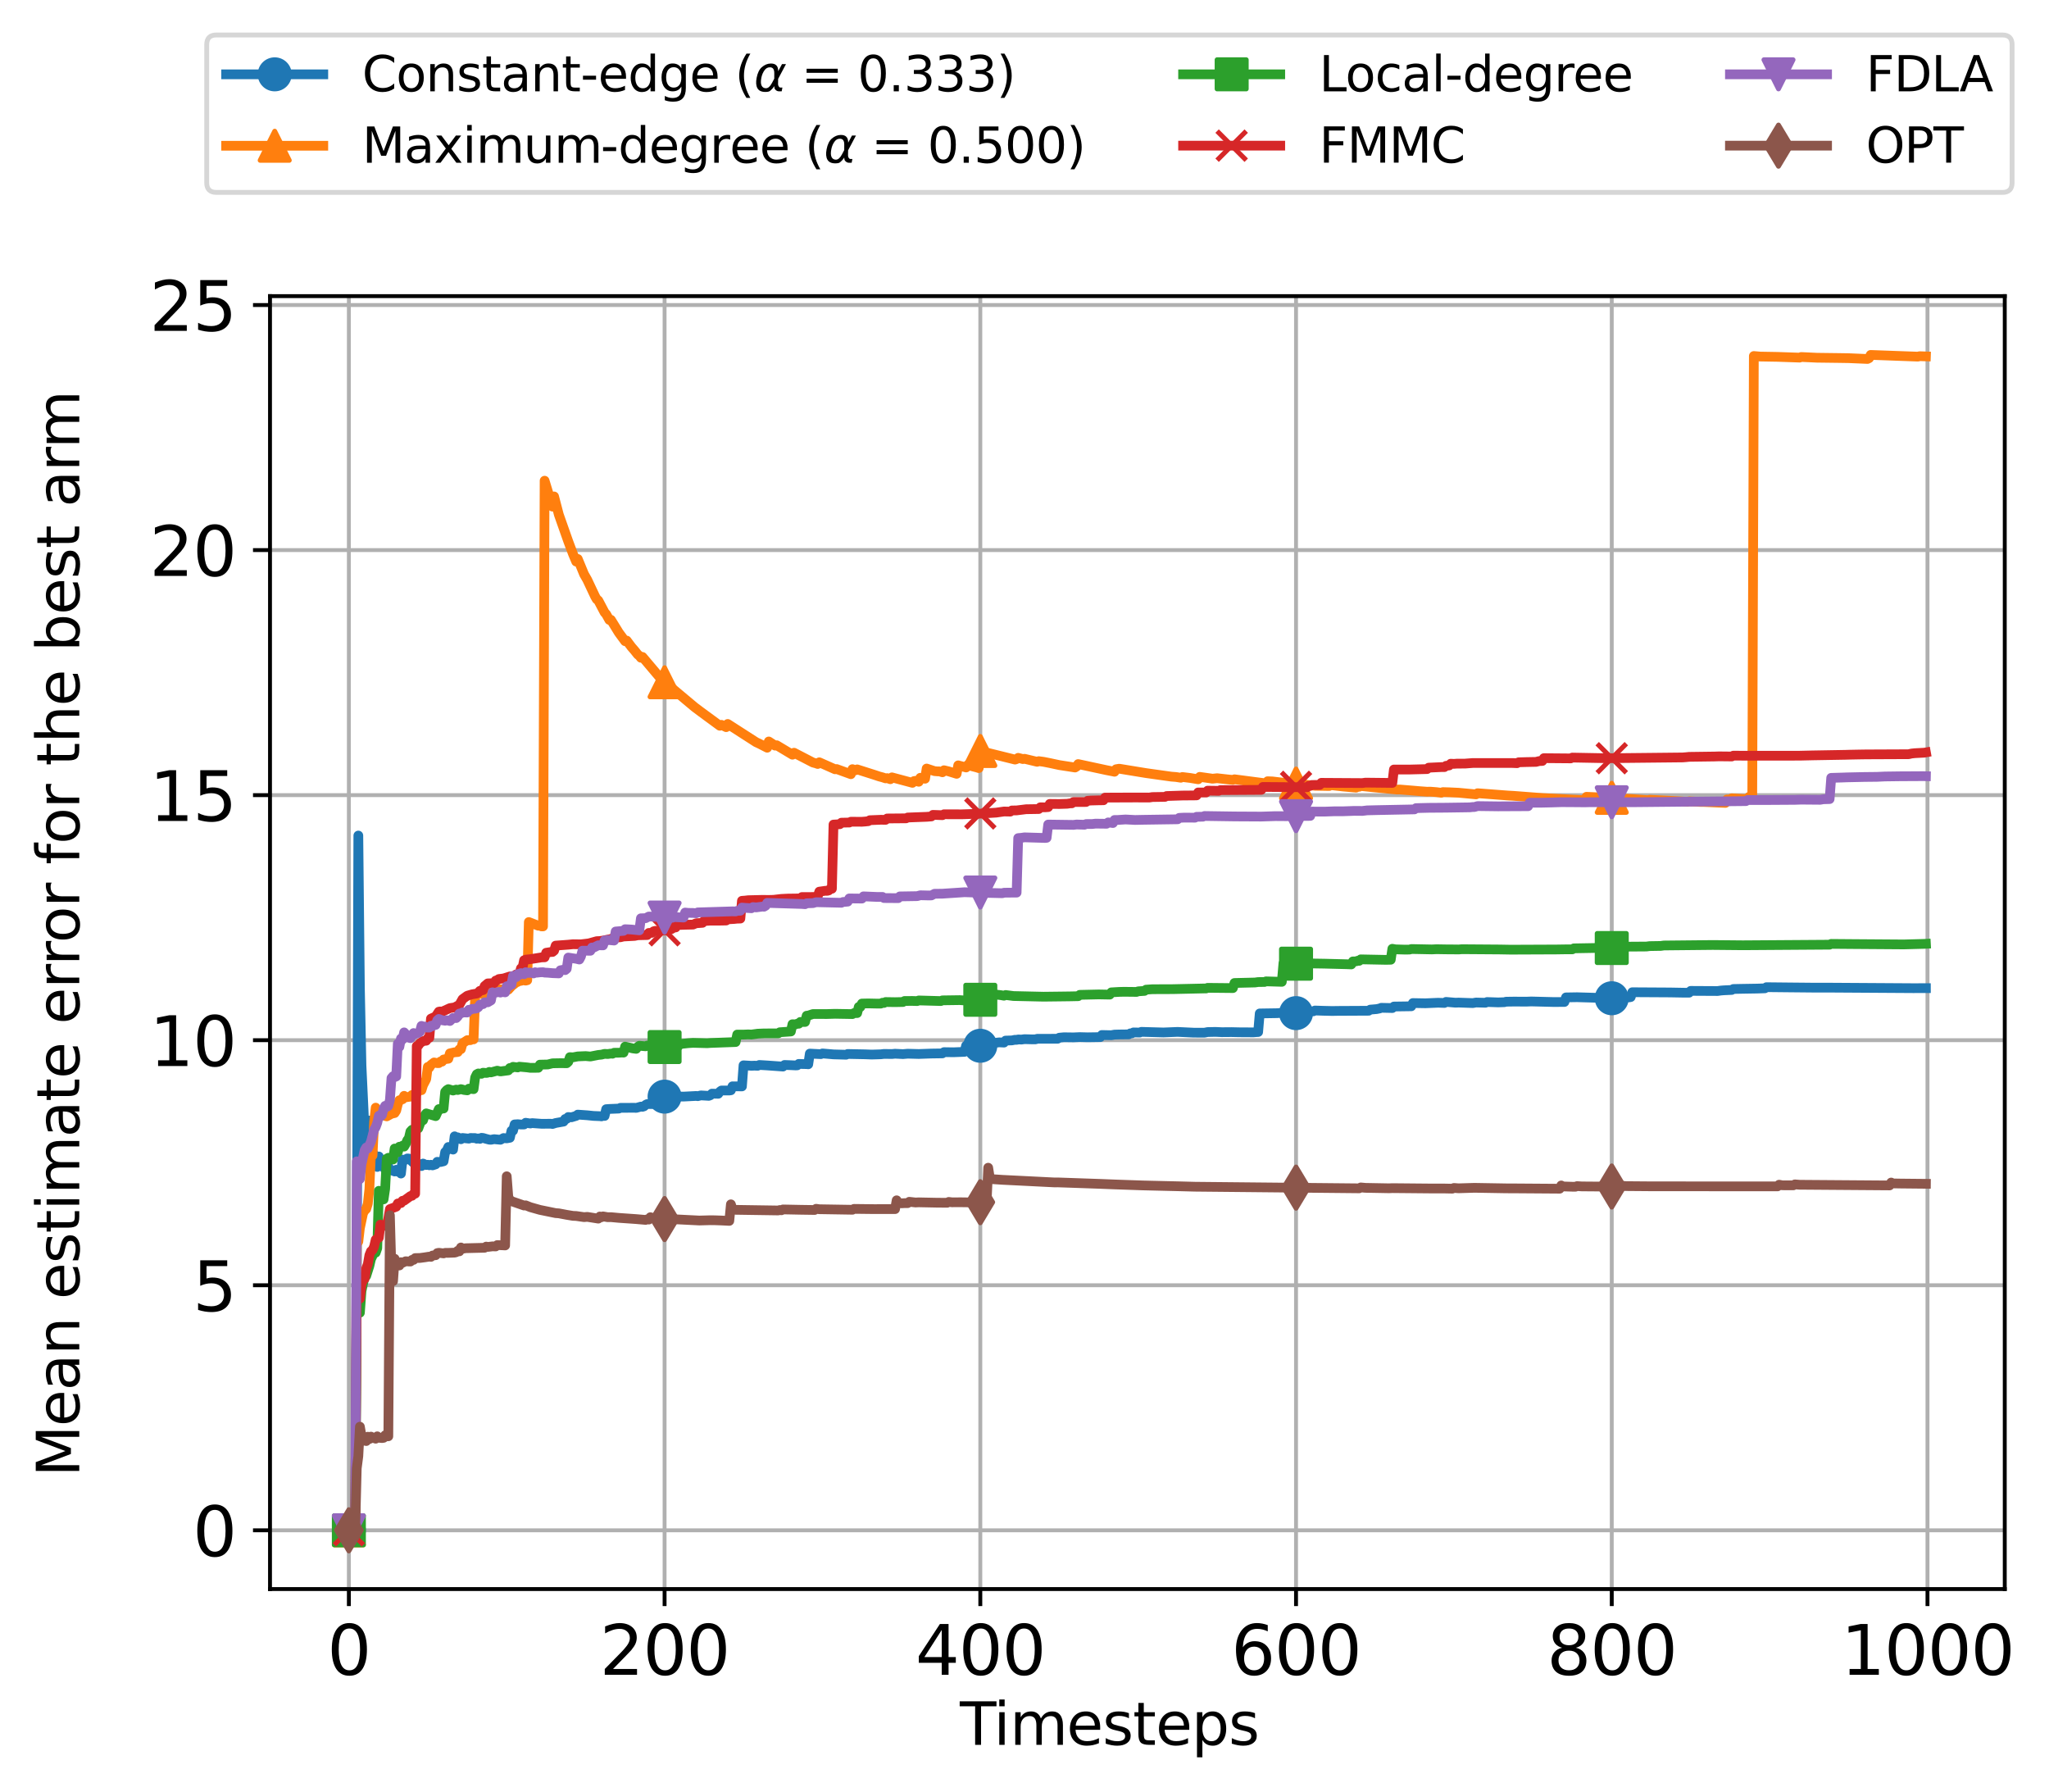<?xml version="1.0" encoding="utf-8" standalone="no"?>
<!DOCTYPE svg PUBLIC "-//W3C//DTD SVG 1.1//EN"
  "http://www.w3.org/Graphics/SVG/1.1/DTD/svg11.dtd">
<svg xmlns:xlink="http://www.w3.org/1999/xlink" width="421.811pt" height="368.824pt" viewBox="0 0 421.811 368.824" xmlns="http://www.w3.org/2000/svg" version="1.1">
 <defs>
  <style type="text/css">*{stroke-linejoin: round; stroke-linecap: butt}</style>
 </defs>
 <g id="figure_1">
  <g id="patch_1">
   <path d="M 0 368.824 
L 421.811 368.824 
L 421.811 0 
L 0 0 
z
" style="fill: #ffffff"/>
  </g>
  <g id="axes_1">
   <g id="patch_2">
    <path d="M 55.584 327.064 
L 412.704 327.064 
L 412.704 60.952 
L 55.584 60.952 
z
" style="fill: #ffffff"/>
   </g>
   <g id="matplotlib.axis_1">
    <g id="xtick_1">
     <g id="line2d_1">
      <path d="M 71.817 327.064 
L 71.817 60.952 
" clip-path="url(#pf020db615d)" style="fill: none; stroke: #b0b0b0; stroke-width: 0.8; stroke-linecap: square"/>
     </g>
     <g id="line2d_2">
      <defs>
       <path id="mbda285fe2b" d="M 0 0 
L 0 3.5 
" style="stroke: #000000; stroke-width: 0.8"/>
      </defs>
      <g>
       <use xlink:href="#mbda285fe2b" x="71.817" y="327.064" style="stroke: #000000; stroke-width: 0.8"/>
      </g>
     </g>
     <g id="text_1">
      <!-- 0 -->
      <g transform="translate(67.363 344.702) scale(0.14 -0.14)">
       <defs>
        <path id="DejaVuSans-30" d="M 2034 4250 
Q 1547 4250 1301 3770 
Q 1056 3291 1056 2328 
Q 1056 1369 1301 889 
Q 1547 409 2034 409 
Q 2525 409 2770 889 
Q 3016 1369 3016 2328 
Q 3016 3291 2770 3770 
Q 2525 4250 2034 4250 
z
M 2034 4750 
Q 2819 4750 3233 4129 
Q 3647 3509 3647 2328 
Q 3647 1150 3233 529 
Q 2819 -91 2034 -91 
Q 1250 -91 836 529 
Q 422 1150 422 2328 
Q 422 3509 836 4129 
Q 1250 4750 2034 4750 
z
" transform="scale(0.016)"/>
       </defs>
       <use xlink:href="#DejaVuSans-30"/>
      </g>
     </g>
    </g>
    <g id="xtick_2">
     <g id="line2d_3">
      <path d="M 136.813 327.064 
L 136.813 60.952 
" clip-path="url(#pf020db615d)" style="fill: none; stroke: #b0b0b0; stroke-width: 0.8; stroke-linecap: square"/>
     </g>
     <g id="line2d_4">
      <g>
       <use xlink:href="#mbda285fe2b" x="136.813" y="327.064" style="stroke: #000000; stroke-width: 0.8"/>
      </g>
     </g>
     <g id="text_2">
      <!-- 200 -->
      <g transform="translate(123.451 344.702) scale(0.14 -0.14)">
       <defs>
        <path id="DejaVuSans-32" d="M 1228 531 
L 3431 531 
L 3431 0 
L 469 0 
L 469 531 
Q 828 903 1448 1529 
Q 2069 2156 2228 2338 
Q 2531 2678 2651 2914 
Q 2772 3150 2772 3378 
Q 2772 3750 2511 3984 
Q 2250 4219 1831 4219 
Q 1534 4219 1204 4116 
Q 875 4013 500 3803 
L 500 4441 
Q 881 4594 1212 4672 
Q 1544 4750 1819 4750 
Q 2544 4750 2975 4387 
Q 3406 4025 3406 3419 
Q 3406 3131 3298 2873 
Q 3191 2616 2906 2266 
Q 2828 2175 2409 1742 
Q 1991 1309 1228 531 
z
" transform="scale(0.016)"/>
       </defs>
       <use xlink:href="#DejaVuSans-32"/>
       <use xlink:href="#DejaVuSans-30" x="63.623"/>
       <use xlink:href="#DejaVuSans-30" x="127.246"/>
      </g>
     </g>
    </g>
    <g id="xtick_3">
     <g id="line2d_5">
      <path d="M 201.809 327.064 
L 201.809 60.952 
" clip-path="url(#pf020db615d)" style="fill: none; stroke: #b0b0b0; stroke-width: 0.8; stroke-linecap: square"/>
     </g>
     <g id="line2d_6">
      <g>
       <use xlink:href="#mbda285fe2b" x="201.809" y="327.064" style="stroke: #000000; stroke-width: 0.8"/>
      </g>
     </g>
     <g id="text_3">
      <!-- 400 -->
      <g transform="translate(188.447 344.702) scale(0.14 -0.14)">
       <defs>
        <path id="DejaVuSans-34" d="M 2419 4116 
L 825 1625 
L 2419 1625 
L 2419 4116 
z
M 2253 4666 
L 3047 4666 
L 3047 1625 
L 3713 1625 
L 3713 1100 
L 3047 1100 
L 3047 0 
L 2419 0 
L 2419 1100 
L 313 1100 
L 313 1709 
L 2253 4666 
z
" transform="scale(0.016)"/>
       </defs>
       <use xlink:href="#DejaVuSans-34"/>
       <use xlink:href="#DejaVuSans-30" x="63.623"/>
       <use xlink:href="#DejaVuSans-30" x="127.246"/>
      </g>
     </g>
    </g>
    <g id="xtick_4">
     <g id="line2d_7">
      <path d="M 266.804 327.064 
L 266.804 60.952 
" clip-path="url(#pf020db615d)" style="fill: none; stroke: #b0b0b0; stroke-width: 0.8; stroke-linecap: square"/>
     </g>
     <g id="line2d_8">
      <g>
       <use xlink:href="#mbda285fe2b" x="266.804" y="327.064" style="stroke: #000000; stroke-width: 0.8"/>
      </g>
     </g>
     <g id="text_4">
      <!-- 600 -->
      <g transform="translate(253.443 344.702) scale(0.14 -0.14)">
       <defs>
        <path id="DejaVuSans-36" d="M 2113 2584 
Q 1688 2584 1439 2293 
Q 1191 2003 1191 1497 
Q 1191 994 1439 701 
Q 1688 409 2113 409 
Q 2538 409 2786 701 
Q 3034 994 3034 1497 
Q 3034 2003 2786 2293 
Q 2538 2584 2113 2584 
z
M 3366 4563 
L 3366 3988 
Q 3128 4100 2886 4159 
Q 2644 4219 2406 4219 
Q 1781 4219 1451 3797 
Q 1122 3375 1075 2522 
Q 1259 2794 1537 2939 
Q 1816 3084 2150 3084 
Q 2853 3084 3261 2657 
Q 3669 2231 3669 1497 
Q 3669 778 3244 343 
Q 2819 -91 2113 -91 
Q 1303 -91 875 529 
Q 447 1150 447 2328 
Q 447 3434 972 4092 
Q 1497 4750 2381 4750 
Q 2619 4750 2861 4703 
Q 3103 4656 3366 4563 
z
" transform="scale(0.016)"/>
       </defs>
       <use xlink:href="#DejaVuSans-36"/>
       <use xlink:href="#DejaVuSans-30" x="63.623"/>
       <use xlink:href="#DejaVuSans-30" x="127.246"/>
      </g>
     </g>
    </g>
    <g id="xtick_5">
     <g id="line2d_9">
      <path d="M 331.8 327.064 
L 331.8 60.952 
" clip-path="url(#pf020db615d)" style="fill: none; stroke: #b0b0b0; stroke-width: 0.8; stroke-linecap: square"/>
     </g>
     <g id="line2d_10">
      <g>
       <use xlink:href="#mbda285fe2b" x="331.8" y="327.064" style="stroke: #000000; stroke-width: 0.8"/>
      </g>
     </g>
     <g id="text_5">
      <!-- 800 -->
      <g transform="translate(318.439 344.702) scale(0.14 -0.14)">
       <defs>
        <path id="DejaVuSans-38" d="M 2034 2216 
Q 1584 2216 1326 1975 
Q 1069 1734 1069 1313 
Q 1069 891 1326 650 
Q 1584 409 2034 409 
Q 2484 409 2743 651 
Q 3003 894 3003 1313 
Q 3003 1734 2745 1975 
Q 2488 2216 2034 2216 
z
M 1403 2484 
Q 997 2584 770 2862 
Q 544 3141 544 3541 
Q 544 4100 942 4425 
Q 1341 4750 2034 4750 
Q 2731 4750 3128 4425 
Q 3525 4100 3525 3541 
Q 3525 3141 3298 2862 
Q 3072 2584 2669 2484 
Q 3125 2378 3379 2068 
Q 3634 1759 3634 1313 
Q 3634 634 3220 271 
Q 2806 -91 2034 -91 
Q 1263 -91 848 271 
Q 434 634 434 1313 
Q 434 1759 690 2068 
Q 947 2378 1403 2484 
z
M 1172 3481 
Q 1172 3119 1398 2916 
Q 1625 2713 2034 2713 
Q 2441 2713 2670 2916 
Q 2900 3119 2900 3481 
Q 2900 3844 2670 4047 
Q 2441 4250 2034 4250 
Q 1625 4250 1398 4047 
Q 1172 3844 1172 3481 
z
" transform="scale(0.016)"/>
       </defs>
       <use xlink:href="#DejaVuSans-38"/>
       <use xlink:href="#DejaVuSans-30" x="63.623"/>
       <use xlink:href="#DejaVuSans-30" x="127.246"/>
      </g>
     </g>
    </g>
    <g id="xtick_6">
     <g id="line2d_11">
      <path d="M 396.796 327.064 
L 396.796 60.952 
" clip-path="url(#pf020db615d)" style="fill: none; stroke: #b0b0b0; stroke-width: 0.8; stroke-linecap: square"/>
     </g>
     <g id="line2d_12">
      <g>
       <use xlink:href="#mbda285fe2b" x="396.796" y="327.064" style="stroke: #000000; stroke-width: 0.8"/>
      </g>
     </g>
     <g id="text_6">
      <!-- 1000 -->
      <g transform="translate(378.981 344.702) scale(0.14 -0.14)">
       <defs>
        <path id="DejaVuSans-31" d="M 794 531 
L 1825 531 
L 1825 4091 
L 703 3866 
L 703 4441 
L 1819 4666 
L 2450 4666 
L 2450 531 
L 3481 531 
L 3481 0 
L 794 0 
L 794 531 
z
" transform="scale(0.016)"/>
       </defs>
       <use xlink:href="#DejaVuSans-31"/>
       <use xlink:href="#DejaVuSans-30" x="63.623"/>
       <use xlink:href="#DejaVuSans-30" x="127.246"/>
       <use xlink:href="#DejaVuSans-30" x="190.869"/>
      </g>
     </g>
    </g>
   </g>
   <g id="matplotlib.axis_2">
    <g id="ytick_1">
     <g id="line2d_13">
      <path d="M 55.584 314.968 
L 412.704 314.968 
" clip-path="url(#pf020db615d)" style="fill: none; stroke: #b0b0b0; stroke-width: 0.8; stroke-linecap: square"/>
     </g>
     <g id="line2d_14">
      <defs>
       <path id="ma616d06b2e" d="M 0 0 
L -3.5 0 
" style="stroke: #000000; stroke-width: 0.8"/>
      </defs>
      <g>
       <use xlink:href="#ma616d06b2e" x="55.584" y="314.968" style="stroke: #000000; stroke-width: 0.8"/>
      </g>
     </g>
     <g id="text_7">
      <!-- 0 -->
      <g transform="translate(39.676 320.287) scale(0.14 -0.14)">
       <use xlink:href="#DejaVuSans-30"/>
      </g>
     </g>
    </g>
    <g id="ytick_2">
     <g id="line2d_15">
      <path d="M 55.584 264.531 
L 412.704 264.531 
" clip-path="url(#pf020db615d)" style="fill: none; stroke: #b0b0b0; stroke-width: 0.8; stroke-linecap: square"/>
     </g>
     <g id="line2d_16">
      <g>
       <use xlink:href="#ma616d06b2e" x="55.584" y="264.531" style="stroke: #000000; stroke-width: 0.8"/>
      </g>
     </g>
     <g id="text_8">
      <!-- 5 -->
      <g transform="translate(39.676 269.85) scale(0.14 -0.14)">
       <defs>
        <path id="DejaVuSans-35" d="M 691 4666 
L 3169 4666 
L 3169 4134 
L 1269 4134 
L 1269 2991 
Q 1406 3038 1543 3061 
Q 1681 3084 1819 3084 
Q 2600 3084 3056 2656 
Q 3513 2228 3513 1497 
Q 3513 744 3044 326 
Q 2575 -91 1722 -91 
Q 1428 -91 1123 -41 
Q 819 9 494 109 
L 494 744 
Q 775 591 1075 516 
Q 1375 441 1709 441 
Q 2250 441 2565 725 
Q 2881 1009 2881 1497 
Q 2881 1984 2565 2268 
Q 2250 2553 1709 2553 
Q 1456 2553 1204 2497 
Q 953 2441 691 2322 
L 691 4666 
z
" transform="scale(0.016)"/>
       </defs>
       <use xlink:href="#DejaVuSans-35"/>
      </g>
     </g>
    </g>
    <g id="ytick_3">
     <g id="line2d_17">
      <path d="M 55.584 214.094 
L 412.704 214.094 
" clip-path="url(#pf020db615d)" style="fill: none; stroke: #b0b0b0; stroke-width: 0.8; stroke-linecap: square"/>
     </g>
     <g id="line2d_18">
      <g>
       <use xlink:href="#ma616d06b2e" x="55.584" y="214.094" style="stroke: #000000; stroke-width: 0.8"/>
      </g>
     </g>
     <g id="text_9">
      <!-- 10 -->
      <g transform="translate(30.769 219.413) scale(0.14 -0.14)">
       <use xlink:href="#DejaVuSans-31"/>
       <use xlink:href="#DejaVuSans-30" x="63.623"/>
      </g>
     </g>
    </g>
    <g id="ytick_4">
     <g id="line2d_19">
      <path d="M 55.584 163.657 
L 412.704 163.657 
" clip-path="url(#pf020db615d)" style="fill: none; stroke: #b0b0b0; stroke-width: 0.8; stroke-linecap: square"/>
     </g>
     <g id="line2d_20">
      <g>
       <use xlink:href="#ma616d06b2e" x="55.584" y="163.657" style="stroke: #000000; stroke-width: 0.8"/>
      </g>
     </g>
     <g id="text_10">
      <!-- 15 -->
      <g transform="translate(30.769 168.976) scale(0.14 -0.14)">
       <use xlink:href="#DejaVuSans-31"/>
       <use xlink:href="#DejaVuSans-35" x="63.623"/>
      </g>
     </g>
    </g>
    <g id="ytick_5">
     <g id="line2d_21">
      <path d="M 55.584 113.22 
L 412.704 113.22 
" clip-path="url(#pf020db615d)" style="fill: none; stroke: #b0b0b0; stroke-width: 0.8; stroke-linecap: square"/>
     </g>
     <g id="line2d_22">
      <g>
       <use xlink:href="#ma616d06b2e" x="55.584" y="113.22" style="stroke: #000000; stroke-width: 0.8"/>
      </g>
     </g>
     <g id="text_11">
      <!-- 20 -->
      <g transform="translate(30.769 118.538) scale(0.14 -0.14)">
       <use xlink:href="#DejaVuSans-32"/>
       <use xlink:href="#DejaVuSans-30" x="63.623"/>
      </g>
     </g>
    </g>
    <g id="ytick_6">
     <g id="line2d_23">
      <path d="M 55.584 62.782 
L 412.704 62.782 
" clip-path="url(#pf020db615d)" style="fill: none; stroke: #b0b0b0; stroke-width: 0.8; stroke-linecap: square"/>
     </g>
     <g id="line2d_24">
      <g>
       <use xlink:href="#ma616d06b2e" x="55.584" y="62.782" style="stroke: #000000; stroke-width: 0.8"/>
      </g>
     </g>
     <g id="text_12">
      <!-- 25 -->
      <g transform="translate(30.769 68.101) scale(0.14 -0.14)">
       <use xlink:href="#DejaVuSans-32"/>
       <use xlink:href="#DejaVuSans-35" x="63.623"/>
      </g>
     </g>
    </g>
   </g>
   <g id="line2d_25">
    <path d="M 71.817 314.968 
L 73.117 314.968 
L 73.442 265.181 
L 73.767 171.971 
L 74.092 203.434 
L 74.417 219.32 
L 75.067 233.236 
L 75.392 237.707 
L 75.716 237.713 
L 76.041 230.626 
L 76.366 234.659 
L 76.691 237.233 
L 77.016 237.653 
L 77.666 240.182 
L 77.991 238.025 
L 78.316 239.23 
L 78.641 239.983 
L 78.966 240.245 
L 79.291 240.65 
L 79.616 239.046 
L 79.941 240.124 
L 80.266 240.739 
L 81.241 241.117 
L 81.566 240.764 
L 81.891 241.158 
L 82.216 241.168 
L 82.541 241.544 
L 82.866 238.669 
L 83.191 238.875 
L 83.841 238.433 
L 84.166 238.453 
L 85.466 239.64 
L 86.116 239.613 
L 86.766 240.001 
L 87.091 239.484 
L 87.741 239.788 
L 88.066 239.729 
L 88.391 239.84 
L 88.716 239.734 
L 89.041 239.861 
L 89.691 239.646 
L 90.016 239.125 
L 90.666 239.178 
L 91.315 239.018 
L 91.64 237.124 
L 91.965 236.813 
L 92.29 236.076 
L 93.265 236.614 
L 93.59 233.877 
L 93.915 234.08 
L 94.24 234.09 
L 94.89 234.481 
L 95.215 234.215 
L 96.515 234.356 
L 96.84 234.223 
L 97.815 234.239 
L 98.14 234.371 
L 98.465 234.31 
L 98.79 234.404 
L 99.115 234.186 
L 99.44 234.215 
L 100.09 234.404 
L 100.74 234.573 
L 101.065 234.59 
L 101.715 234.462 
L 102.365 234.527 
L 103.015 234.589 
L 103.665 234.233 
L 104.315 234.298 
L 104.965 234.178 
L 105.29 232.729 
L 105.615 232.722 
L 105.94 231.427 
L 106.59 231.387 
L 107.239 231.449 
L 107.889 231.44 
L 108.214 231.087 
L 109.189 231.24 
L 109.514 231.157 
L 111.464 231.298 
L 113.414 231.288 
L 113.739 231.342 
L 114.389 231.138 
L 116.014 230.85 
L 116.339 230.31 
L 116.664 230.278 
L 116.989 229.906 
L 117.639 229.962 
L 118.614 229.67 
L 118.939 229.409 
L 120.889 229.548 
L 122.189 229.681 
L 123.488 229.732 
L 123.813 229.775 
L 124.138 229.656 
L 124.463 229.685 
L 124.788 228.292 
L 125.438 228.246 
L 127.388 228.17 
L 127.713 228.018 
L 130.638 228.003 
L 130.963 228.032 
L 131.938 227.761 
L 132.263 227.807 
L 132.588 227.701 
L 132.913 227.394 
L 133.238 227.241 
L 134.213 227.244 
L 134.538 226.017 
L 138.113 225.671 
L 138.763 225.681 
L 139.412 225.674 
L 140.712 225.701 
L 143.312 225.569 
L 143.637 225.616 
L 144.287 225.456 
L 145.912 225.55 
L 146.237 225.426 
L 146.562 225.093 
L 147.862 225.124 
L 148.187 224.683 
L 148.512 224.451 
L 150.137 224.451 
L 150.462 224.403 
L 150.787 223.586 
L 152.087 223.598 
L 152.737 223.607 
L 153.062 219.263 
L 154.687 219.359 
L 155.336 219.334 
L 155.986 219.361 
L 156.311 219.192 
L 157.936 219.29 
L 161.186 219.522 
L 161.511 219.19 
L 162.811 219.239 
L 163.786 219.285 
L 164.111 219.273 
L 164.436 218.972 
L 165.411 219.007 
L 166.061 219.017 
L 166.386 219.055 
L 166.711 216.851 
L 168.336 216.935 
L 168.986 216.965 
L 169.311 216.82 
L 171.585 217.015 
L 174.185 217.085 
L 174.51 216.93 
L 178.085 217.001 
L 179.385 217.051 
L 180.035 217.037 
L 181.335 216.996 
L 181.985 216.918 
L 183.61 216.94 
L 184.26 216.877 
L 185.885 216.957 
L 186.859 216.874 
L 189.134 216.934 
L 191.734 216.842 
L 194.009 216.808 
L 194.334 216.552 
L 196.284 216.58 
L 198.559 216.493 
L 198.884 215.218 
L 200.184 215.267 
L 200.509 215.156 
L 201.809 215.239 
L 202.134 215.115 
L 202.458 215.133 
L 202.783 214.876 
L 205.708 214.539 
L 206.683 214.588 
L 207.008 214.177 
L 208.308 214.138 
L 208.958 214.007 
L 209.283 214.033 
L 209.608 213.938 
L 210.258 213.97 
L 210.908 213.879 
L 212.533 213.925 
L 213.183 213.923 
L 213.508 213.803 
L 217.083 213.8 
L 217.733 213.797 
L 218.058 213.579 
L 219.032 213.489 
L 220.982 213.514 
L 222.282 213.458 
L 223.907 213.499 
L 226.507 213.46 
L 226.832 213.024 
L 228.782 213.065 
L 229.432 212.945 
L 230.407 212.915 
L 232.357 212.893 
L 232.682 212.691 
L 233.007 212.69 
L 233.332 212.494 
L 234.631 212.519 
L 234.956 212.375 
L 239.506 212.501 
L 242.431 212.385 
L 245.681 212.541 
L 247.306 212.548 
L 247.956 212.546 
L 248.606 212.418 
L 250.23 212.386 
L 251.53 212.444 
L 253.48 212.428 
L 255.105 212.462 
L 258.03 212.48 
L 258.68 212.426 
L 259.005 212.411 
L 259.33 208.589 
L 262.905 208.534 
L 263.555 208.484 
L 266.479 208.523 
L 269.079 208.538 
L 269.404 208.148 
L 270.379 208.145 
L 270.704 207.983 
L 272.329 208.039 
L 274.279 208.085 
L 275.254 208.066 
L 281.753 208.032 
L 282.078 207.801 
L 283.378 207.693 
L 284.028 207.562 
L 284.353 207.426 
L 286.628 207.476 
L 286.953 207.165 
L 290.528 207.115 
L 290.853 206.45 
L 293.453 206.496 
L 296.053 206.385 
L 297.353 206.43 
L 297.677 206.211 
L 299.627 206.379 
L 300.277 206.352 
L 303.202 206.454 
L 303.852 206.339 
L 305.802 206.388 
L 306.127 206.236 
L 308.402 206.315 
L 309.702 206.272 
L 310.027 206.172 
L 311.652 206.149 
L 314.251 206.16 
L 315.226 206.121 
L 319.776 206.237 
L 322.051 206.229 
L 322.376 205.286 
L 324.651 205.249 
L 329.525 205.39 
L 332.775 205.468 
L 333.1 205.259 
L 335.375 205.281 
L 335.7 205.219 
L 336.025 204.222 
L 343.825 204.267 
L 346.749 204.32 
L 347.724 204.317 
L 348.049 203.944 
L 353.574 203.974 
L 354.224 203.88 
L 354.874 203.827 
L 356.499 203.753 
L 356.824 203.556 
L 358.774 203.518 
L 361.698 203.471 
L 363.323 203.416 
L 363.648 203.184 
L 368.198 203.23 
L 373.073 203.276 
L 376.973 203.281 
L 393.871 203.388 
L 396.471 203.38 
L 396.471 203.38 
" clip-path="url(#pf020db615d)" style="fill: none; stroke: #1f77b4; stroke-width: 2; stroke-linecap: square"/>
    <defs>
     <path id="mbfccbe2b30" d="M 0 3 
C 0.796 3 1.559 2.684 2.121 2.121 
C 2.684 1.559 3 0.796 3 0 
C 3 -0.796 2.684 -1.559 2.121 -2.121 
C 1.559 -2.684 0.796 -3 0 -3 
C -0.796 -3 -1.559 -2.684 -2.121 -2.121 
C -2.684 -1.559 -3 -0.796 -3 0 
C -3 0.796 -2.684 1.559 -2.121 2.121 
C -1.559 2.684 -0.796 3 0 3 
z
" style="stroke: #1f77b4"/>
    </defs>
    <g clip-path="url(#pf020db615d)">
     <use xlink:href="#mbfccbe2b30" x="71.817" y="314.968" style="fill: #1f77b4; stroke: #1f77b4"/>
     <use xlink:href="#mbfccbe2b30" x="136.813" y="225.709" style="fill: #1f77b4; stroke: #1f77b4"/>
     <use xlink:href="#mbfccbe2b30" x="201.809" y="215.239" style="fill: #1f77b4; stroke: #1f77b4"/>
     <use xlink:href="#mbfccbe2b30" x="266.804" y="208.523" style="fill: #1f77b4; stroke: #1f77b4"/>
     <use xlink:href="#mbfccbe2b30" x="331.8" y="205.462" style="fill: #1f77b4; stroke: #1f77b4"/>
    </g>
   </g>
   <g id="line2d_26">
    <path d="M 71.817 314.968 
L 73.117 314.968 
L 73.442 256.101 
L 73.767 255.534 
L 74.092 252.762 
L 74.742 249.69 
L 75.067 249.139 
L 75.392 248.83 
L 75.716 247.744 
L 76.041 244.751 
L 76.366 237.25 
L 76.691 237.812 
L 77.016 230.887 
L 77.341 227.979 
L 77.991 229.441 
L 78.316 229.461 
L 78.641 229.051 
L 79.291 229.683 
L 79.616 229.777 
L 80.591 229.237 
L 81.241 229.088 
L 81.566 228.579 
L 81.891 227.234 
L 82.216 226.454 
L 82.866 226.253 
L 83.191 225.545 
L 83.516 225.853 
L 84.491 225.71 
L 84.816 225.379 
L 85.791 225.026 
L 86.116 224.533 
L 86.441 224.279 
L 86.766 224.388 
L 87.091 223.342 
L 87.741 222.104 
L 88.066 219.596 
L 88.391 219.723 
L 88.716 219.174 
L 89.366 218.676 
L 90.016 218.819 
L 90.341 218.811 
L 90.666 218.49 
L 90.991 218.51 
L 91.315 218.068 
L 91.965 217.953 
L 92.29 217.912 
L 92.615 216.801 
L 93.59 216.582 
L 94.24 216.535 
L 94.565 215.986 
L 94.89 215.941 
L 95.215 214.746 
L 96.19 214.087 
L 96.84 214.085 
L 97.165 213.881 
L 97.49 213.926 
L 97.815 205.248 
L 98.14 204.656 
L 98.465 204.441 
L 99.765 204.652 
L 100.09 204.602 
L 100.415 204.382 
L 101.065 204.508 
L 101.39 203.463 
L 102.365 203.64 
L 103.34 203.613 
L 104.64 203.696 
L 105.29 202.977 
L 106.265 202.202 
L 106.59 202.094 
L 106.915 201.837 
L 107.239 201.883 
L 107.564 201.741 
L 108.214 201.83 
L 108.539 201.752 
L 108.864 189.774 
L 110.814 190.534 
L 111.139 190.5 
L 111.464 190.669 
L 111.789 190.671 
L 112.114 98.939 
L 113.089 102.138 
L 113.739 104.275 
L 114.064 102.176 
L 115.039 105.915 
L 116.989 111.442 
L 117.964 114.039 
L 118.614 115.585 
L 118.939 115.044 
L 120.239 118.194 
L 120.889 119.325 
L 122.514 122.77 
L 122.839 123.332 
L 123.163 123.588 
L 124.463 126.055 
L 124.788 126.423 
L 125.438 127.594 
L 125.763 127.568 
L 127.388 130.204 
L 128.688 131.975 
L 129.013 131.845 
L 129.988 133.147 
L 130.638 133.894 
L 131.288 134.717 
L 131.613 134.963 
L 131.938 135.381 
L 132.263 135.208 
L 136.163 139.826 
L 142.987 145.538 
L 144.287 146.514 
L 148.187 149.38 
L 148.512 149.183 
L 149.487 149.666 
L 149.812 149.005 
L 155.661 152.765 
L 156.311 153.063 
L 157.936 153.897 
L 158.261 152.61 
L 159.236 153.242 
L 159.561 153.468 
L 159.886 153.386 
L 163.136 155.335 
L 163.461 154.927 
L 167.361 156.947 
L 168.011 157.124 
L 168.336 157.243 
L 168.661 156.895 
L 171.91 158.335 
L 172.235 158.286 
L 175.16 159.348 
L 175.485 158.308 
L 176.135 158.537 
L 176.46 158.354 
L 180.035 159.492 
L 181.01 159.818 
L 181.66 159.988 
L 182.31 160.203 
L 182.635 160.154 
L 183.285 160.38 
L 183.61 159.996 
L 187.834 161.125 
L 188.159 160.76 
L 188.484 160.71 
L 189.134 160.904 
L 189.459 160.083 
L 190.109 160.24 
L 190.434 160.279 
L 190.759 158.18 
L 192.384 158.714 
L 193.034 158.768 
L 193.359 158.758 
L 194.009 158.951 
L 194.334 158.533 
L 195.309 158.767 
L 196.934 159.27 
L 197.259 157.525 
L 198.884 157.963 
L 199.209 157.476 
L 201.159 157.979 
L 201.484 158.092 
L 201.809 154.57 
L 208.958 156.338 
L 209.283 156.235 
L 209.608 155.98 
L 210.583 156.235 
L 210.908 156.172 
L 213.508 156.795 
L 213.833 156.663 
L 214.808 156.793 
L 216.108 157.049 
L 218.058 157.467 
L 221.307 157.97 
L 221.632 157.77 
L 221.957 157.263 
L 227.807 158.52 
L 229.107 158.772 
L 229.432 158.843 
L 229.757 158.324 
L 230.407 158.215 
L 235.931 159.119 
L 237.881 159.393 
L 241.131 159.847 
L 242.106 159.921 
L 243.081 160.077 
L 243.406 159.922 
L 245.031 160.123 
L 246.656 160.395 
L 246.981 159.895 
L 249.256 160.216 
L 249.581 160.276 
L 250.555 160.172 
L 253.155 160.464 
L 253.805 160.514 
L 254.13 160.394 
L 260.63 161.242 
L 260.955 160.795 
L 261.93 160.832 
L 264.855 161.181 
L 268.104 161.431 
L 270.704 161.725 
L 273.629 161.779 
L 273.954 161.599 
L 276.554 161.887 
L 279.154 162.112 
L 279.479 161.893 
L 279.804 161.935 
L 280.129 161.771 
L 282.728 162.043 
L 287.603 162.508 
L 288.253 162.504 
L 290.853 162.718 
L 292.153 162.831 
L 293.778 162.953 
L 294.428 162.936 
L 295.728 163.039 
L 296.703 163.167 
L 297.028 163.03 
L 298.327 163.069 
L 300.277 163.161 
L 302.877 163.406 
L 303.852 163.5 
L 304.177 163.262 
L 310.352 163.73 
L 311.652 163.804 
L 317.501 164.252 
L 326.276 164.706 
L 326.601 163.996 
L 330.5 164.174 
L 331.475 164.208 
L 333.1 164.308 
L 336.025 164.47 
L 338.95 164.679 
L 339.275 164.703 
L 339.6 164.605 
L 343.825 164.818 
L 347.399 165.035 
L 347.724 164.93 
L 349.999 165.053 
L 350.974 165.066 
L 353.574 165.186 
L 355.199 165.251 
L 355.524 164.54 
L 356.174 164.584 
L 356.499 164.305 
L 359.749 164.491 
L 360.074 164.005 
L 360.724 164.037 
L 361.049 73.273 
L 362.348 73.387 
L 365.923 73.449 
L 370.473 73.607 
L 370.798 73.477 
L 374.048 73.628 
L 378.597 73.686 
L 380.547 73.716 
L 384.447 73.882 
L 384.772 73.716 
L 385.097 73.049 
L 394.846 73.404 
L 395.171 73.308 
L 396.471 73.355 
L 396.471 73.355 
" clip-path="url(#pf020db615d)" style="fill: none; stroke: #ff7f0e; stroke-width: 2; stroke-linecap: square"/>
    <defs>
     <path id="m326acd1d1e" d="M 0 -3 
L -3 3 
L 3 3 
z
" style="stroke: #ff7f0e; stroke-linejoin: miter"/>
    </defs>
    <g clip-path="url(#pf020db615d)">
     <use xlink:href="#m326acd1d1e" x="71.817" y="314.968" style="fill: #ff7f0e; stroke: #ff7f0e; stroke-linejoin: miter"/>
     <use xlink:href="#m326acd1d1e" x="136.813" y="140.425" style="fill: #ff7f0e; stroke: #ff7f0e; stroke-linejoin: miter"/>
     <use xlink:href="#m326acd1d1e" x="201.809" y="154.57" style="fill: #ff7f0e; stroke: #ff7f0e; stroke-linejoin: miter"/>
     <use xlink:href="#m326acd1d1e" x="266.804" y="161.277" style="fill: #ff7f0e; stroke: #ff7f0e; stroke-linejoin: miter"/>
     <use xlink:href="#m326acd1d1e" x="331.8" y="164.207" style="fill: #ff7f0e; stroke: #ff7f0e; stroke-linejoin: miter"/>
    </g>
   </g>
   <g id="line2d_27">
    <path d="M 71.817 314.968 
L 73.117 314.968 
L 73.442 263.941 
L 73.767 270.108 
L 74.092 270.19 
L 74.417 265.706 
L 75.067 262.656 
L 75.392 262.607 
L 76.041 260.561 
L 76.366 259.154 
L 77.016 257.776 
L 77.341 257.825 
L 77.666 256.912 
L 77.991 245.091 
L 78.641 246.055 
L 78.966 246.856 
L 79.291 244.692 
L 79.616 238.483 
L 79.941 238.297 
L 80.916 238.644 
L 81.241 236.394 
L 81.566 237.022 
L 81.891 237.161 
L 82.216 236.02 
L 82.541 236.101 
L 82.866 235.81 
L 83.191 235.997 
L 83.516 235.457 
L 83.841 234.697 
L 84.166 234.268 
L 84.491 232.884 
L 84.816 232.539 
L 86.116 232.238 
L 86.766 230.503 
L 87.091 230.575 
L 87.416 229.603 
L 87.741 229.157 
L 89.691 229.723 
L 90.341 228.273 
L 90.666 228.317 
L 90.991 228.107 
L 91.315 228.156 
L 91.64 224.732 
L 91.965 224.36 
L 92.29 224.165 
L 93.265 224.458 
L 93.915 224.265 
L 94.24 224.345 
L 94.89 224.168 
L 95.54 224.338 
L 96.19 224.42 
L 96.515 224.071 
L 97.49 224.17 
L 97.815 221.774 
L 98.14 221.109 
L 98.465 220.939 
L 99.115 221.011 
L 99.44 220.786 
L 100.09 220.838 
L 100.415 220.786 
L 100.74 220.618 
L 101.065 220.721 
L 102.365 220.368 
L 103.015 220.523 
L 104.64 220.307 
L 104.965 219.816 
L 105.29 219.826 
L 105.615 219.578 
L 106.59 219.701 
L 106.915 219.549 
L 108.539 219.696 
L 109.189 219.786 
L 110.814 219.773 
L 111.139 219.129 
L 112.764 219.095 
L 113.739 218.853 
L 115.364 218.824 
L 116.664 218.838 
L 116.989 218.539 
L 117.314 217.584 
L 117.964 217.619 
L 118.939 217.431 
L 120.564 217.363 
L 121.539 217.451 
L 123.163 217.134 
L 123.813 217.069 
L 124.463 216.907 
L 125.113 216.942 
L 125.763 216.846 
L 126.088 216.879 
L 126.413 216.681 
L 127.388 216.671 
L 128.038 216.631 
L 128.363 216.651 
L 128.688 215.417 
L 130.313 215.791 
L 130.963 215.876 
L 131.288 215.448 
L 131.613 215.237 
L 132.913 215.354 
L 133.238 215.2 
L 139.412 215.513 
L 140.062 214.879 
L 141.687 214.703 
L 142.662 214.641 
L 144.287 214.68 
L 145.587 214.716 
L 146.237 214.666 
L 151.437 214.476 
L 151.762 212.936 
L 153.062 212.942 
L 154.037 212.899 
L 154.687 212.931 
L 155.986 212.755 
L 157.286 212.701 
L 160.211 212.691 
L 160.536 212.457 
L 162.811 212.306 
L 163.136 210.808 
L 163.786 210.835 
L 164.111 210.704 
L 164.436 210.706 
L 164.761 210.337 
L 165.736 210.342 
L 166.061 209.055 
L 166.386 209.028 
L 167.361 208.706 
L 170.286 208.708 
L 171.91 208.661 
L 175.485 208.721 
L 175.81 208.51 
L 176.46 208.51 
L 176.785 207.241 
L 177.11 207.263 
L 177.435 206.553 
L 178.735 206.525 
L 180.36 206.56 
L 181.335 206.561 
L 181.66 206.386 
L 181.985 206.427 
L 182.31 206.238 
L 184.26 206.266 
L 185.885 206.232 
L 186.21 206.024 
L 187.834 206.015 
L 188.809 206.045 
L 189.134 205.912 
L 193.684 206.038 
L 194.009 205.896 
L 197.584 205.846 
L 198.559 205.911 
L 199.209 205.813 
L 200.834 205.773 
L 204.083 205.855 
L 204.408 204.63 
L 206.033 204.823 
L 206.683 204.94 
L 207.008 204.791 
L 208.633 205.003 
L 214.808 205.141 
L 218.382 205.099 
L 220.332 205.073 
L 221.957 205.039 
L 222.282 204.761 
L 226.182 204.673 
L 228.457 204.715 
L 228.782 204.248 
L 230.407 204.155 
L 231.382 204.131 
L 233.982 204.158 
L 234.306 204.034 
L 235.606 203.949 
L 235.931 203.694 
L 237.231 203.604 
L 241.456 203.587 
L 247.956 203.443 
L 248.281 203.445 
L 248.606 203.318 
L 253.805 203.37 
L 254.13 202.321 
L 258.355 202.218 
L 259.005 202.128 
L 259.98 202.115 
L 260.305 202.114 
L 260.63 201.984 
L 263.88 202.081 
L 264.205 198.299 
L 265.505 198.302 
L 267.454 198.318 
L 268.754 198.281 
L 272.654 198.343 
L 277.204 198.458 
L 278.179 198.499 
L 278.504 197.881 
L 279.154 197.87 
L 279.479 197.742 
L 279.804 197.758 
L 280.129 197.455 
L 285.328 197.558 
L 286.303 197.535 
L 286.628 195.279 
L 287.278 195.398 
L 289.228 195.453 
L 290.203 195.443 
L 290.528 195.329 
L 294.753 195.413 
L 295.728 195.368 
L 297.677 195.4 
L 298.977 195.407 
L 300.277 195.423 
L 300.927 195.367 
L 308.727 195.423 
L 311.002 195.463 
L 320.426 195.424 
L 322.376 195.394 
L 323.676 195.395 
L 324.001 195.191 
L 327.251 195.136 
L 328.876 195.104 
L 334.075 195.178 
L 334.4 194.846 
L 338.95 194.814 
L 339.6 194.729 
L 341.875 194.692 
L 342.525 194.601 
L 352.599 194.499 
L 358.774 194.557 
L 376.648 194.435 
L 376.973 194.273 
L 381.522 194.31 
L 391.922 194.384 
L 393.871 194.331 
L 396.146 194.269 
L 396.471 194.251 
L 396.471 194.251 
" clip-path="url(#pf020db615d)" style="fill: none; stroke: #2ca02c; stroke-width: 2; stroke-linecap: square"/>
    <defs>
     <path id="mc8f1e0703f" d="M -3 3 
L 3 3 
L 3 -3 
L -3 -3 
z
" style="stroke: #2ca02c; stroke-linejoin: miter"/>
    </defs>
    <g clip-path="url(#pf020db615d)">
     <use xlink:href="#mc8f1e0703f" x="71.817" y="314.968" style="fill: #2ca02c; stroke: #2ca02c; stroke-linejoin: miter"/>
     <use xlink:href="#mc8f1e0703f" x="136.813" y="215.504" style="fill: #2ca02c; stroke: #2ca02c; stroke-linejoin: miter"/>
     <use xlink:href="#mc8f1e0703f" x="201.809" y="205.777" style="fill: #2ca02c; stroke: #2ca02c; stroke-linejoin: miter"/>
     <use xlink:href="#mc8f1e0703f" x="266.804" y="198.345" style="fill: #2ca02c; stroke: #2ca02c; stroke-linejoin: miter"/>
     <use xlink:href="#mc8f1e0703f" x="331.8" y="195.127" style="fill: #2ca02c; stroke: #2ca02c; stroke-linejoin: miter"/>
    </g>
   </g>
   <g id="line2d_28">
    <path d="M 71.817 314.968 
L 73.117 314.968 
L 73.442 263.842 
L 73.767 266.988 
L 74.092 267.281 
L 74.417 264.352 
L 74.742 263.464 
L 75.067 263.183 
L 75.392 261.08 
L 75.716 260.198 
L 76.041 258.34 
L 76.366 257.535 
L 76.691 257.297 
L 77.016 256.558 
L 77.341 255.161 
L 77.991 254.742 
L 78.316 252.045 
L 78.641 252.283 
L 78.966 252.35 
L 79.291 252.041 
L 79.616 252.043 
L 79.941 250.776 
L 80.266 248.853 
L 81.566 248.371 
L 81.891 247.697 
L 82.541 247.616 
L 82.866 247.147 
L 83.191 247.119 
L 84.491 246.181 
L 84.816 246.121 
L 85.141 245.724 
L 85.466 245.688 
L 85.791 215.314 
L 86.116 215.195 
L 86.441 214.723 
L 87.091 214.275 
L 87.741 214.199 
L 88.066 213.683 
L 88.391 213.602 
L 88.716 209.653 
L 89.691 209.217 
L 90.341 208.223 
L 90.666 208.172 
L 90.991 208.235 
L 92.615 207.491 
L 93.59 207.342 
L 94.565 206.808 
L 95.215 205.649 
L 96.19 204.943 
L 97.165 204.658 
L 98.14 204.488 
L 98.465 204.287 
L 98.79 203.935 
L 99.44 203.789 
L 99.765 202.949 
L 100.415 202.402 
L 101.715 202.356 
L 102.04 201.824 
L 102.365 201.726 
L 102.69 201.506 
L 103.665 201.382 
L 104.965 200.971 
L 105.29 201.014 
L 105.94 200.87 
L 106.265 200.547 
L 106.915 200.474 
L 107.239 199.309 
L 107.564 199.214 
L 107.889 197.641 
L 108.214 197.511 
L 109.189 197.414 
L 111.464 197.049 
L 112.114 197.036 
L 112.439 196.095 
L 113.414 195.943 
L 113.739 195.936 
L 114.064 195.668 
L 114.389 194.626 
L 116.339 194.483 
L 116.989 194.436 
L 117.964 194.34 
L 119.589 194.361 
L 121.214 194.166 
L 122.839 193.714 
L 123.488 193.683 
L 124.138 193.591 
L 125.763 193.261 
L 126.413 192.988 
L 127.713 192.909 
L 128.363 192.75 
L 130.638 192.631 
L 131.288 192.496 
L 133.238 192.449 
L 133.563 192.017 
L 134.213 192 
L 134.538 191.685 
L 134.863 191.589 
L 135.838 191.573 
L 136.163 191.466 
L 137.138 191.488 
L 137.788 191.328 
L 138.113 191.28 
L 138.763 190.908 
L 139.087 190.888 
L 139.412 190.393 
L 141.362 190.33 
L 142.662 190.3 
L 143.312 190.025 
L 144.612 189.938 
L 144.937 189.529 
L 145.587 189.531 
L 146.237 189.487 
L 147.862 189.493 
L 149.487 189.463 
L 149.812 189.218 
L 151.112 189.146 
L 151.762 189.079 
L 152.412 189.062 
L 152.737 185.408 
L 153.387 185.358 
L 154.037 185.282 
L 156.961 185.211 
L 158.261 185.226 
L 159.236 185.201 
L 160.861 185.013 
L 162.161 184.949 
L 164.761 184.915 
L 165.086 184.628 
L 167.686 184.621 
L 168.336 184.5 
L 168.661 183.518 
L 169.961 183.335 
L 170.286 183.359 
L 170.611 183.267 
L 170.935 182.923 
L 171.26 182.926 
L 171.585 169.715 
L 172.885 169.642 
L 173.21 169.326 
L 174.51 169.299 
L 174.835 169.301 
L 175.16 169.131 
L 177.435 169.137 
L 178.085 169.089 
L 178.735 169.019 
L 179.06 168.817 
L 181.335 168.726 
L 182.31 168.74 
L 182.635 168.461 
L 186.535 168.428 
L 186.859 168.264 
L 190.759 168.119 
L 191.734 168.042 
L 192.059 167.716 
L 194.009 167.783 
L 194.334 167.593 
L 197.909 167.606 
L 201.484 167.489 
L 202.134 167.435 
L 205.058 167.257 
L 206.683 167.024 
L 207.983 167.05 
L 208.308 166.811 
L 209.283 166.798 
L 211.233 166.558 
L 213.833 166.517 
L 214.158 166.162 
L 215.133 166.166 
L 215.783 166.115 
L 216.108 165.463 
L 218.058 165.484 
L 219.682 165.432 
L 220.332 165.336 
L 220.657 165.339 
L 220.982 165.073 
L 223.582 165.064 
L 223.907 164.815 
L 224.557 164.766 
L 226.182 164.724 
L 227.157 164.711 
L 227.482 164.166 
L 233.657 164.14 
L 235.606 164.146 
L 236.581 164.152 
L 237.231 164.053 
L 239.831 164.011 
L 240.156 163.839 
L 243.406 163.736 
L 246.006 163.714 
L 246.331 163.705 
L 246.656 163.105 
L 248.281 163.118 
L 248.606 162.734 
L 250.555 162.764 
L 250.88 162.77 
L 251.205 162.625 
L 259.655 162.57 
L 259.98 161.968 
L 269.079 162.037 
L 269.404 161.748 
L 269.729 161.756 
L 270.054 161.567 
L 271.679 161.551 
L 272.004 161.121 
L 280.454 161.173 
L 281.104 161.081 
L 286.628 161.142 
L 286.953 158.382 
L 290.203 158.386 
L 293.778 158.295 
L 294.103 158.004 
L 296.703 157.883 
L 297.353 157.883 
L 297.677 157.625 
L 298.327 157.545 
L 298.652 157.186 
L 299.302 157.218 
L 299.952 157.171 
L 301.577 157.166 
L 303.202 157.042 
L 311.327 157.043 
L 312.302 157.082 
L 312.627 156.896 
L 314.251 156.85 
L 315.876 156.819 
L 316.201 156.814 
L 316.851 156.646 
L 317.501 156.621 
L 317.826 156.047 
L 322.701 156.087 
L 323.351 156.091 
L 323.676 155.926 
L 330.825 156.058 
L 346.424 155.896 
L 347.074 155.843 
L 347.724 155.776 
L 352.924 155.706 
L 353.899 155.674 
L 356.499 155.701 
L 356.824 155.529 
L 360.074 155.545 
L 370.473 155.536 
L 373.073 155.475 
L 379.897 155.357 
L 380.872 155.329 
L 382.822 155.292 
L 384.122 155.272 
L 392.896 155.234 
L 393.546 155.09 
L 394.196 155.022 
L 396.146 154.919 
L 396.471 154.86 
L 396.471 154.86 
" clip-path="url(#pf020db615d)" style="fill: none; stroke: #d62728; stroke-width: 2; stroke-linecap: square"/>
    <defs>
     <path id="mc69932ab24" d="M -3 3 
L 3 -3 
M -3 -3 
L 3 3 
" style="stroke: #d62728"/>
    </defs>
    <g clip-path="url(#pf020db615d)">
     <use xlink:href="#mc69932ab24" x="71.817" y="314.968" style="fill: #d62728; stroke: #d62728"/>
     <use xlink:href="#mc69932ab24" x="136.813" y="191.478" style="fill: #d62728; stroke: #d62728"/>
     <use xlink:href="#mc69932ab24" x="201.809" y="167.427" style="fill: #d62728; stroke: #d62728"/>
     <use xlink:href="#mc69932ab24" x="266.804" y="161.945" style="fill: #d62728; stroke: #d62728"/>
     <use xlink:href="#mc69932ab24" x="331.8" y="156.061" style="fill: #d62728; stroke: #d62728"/>
    </g>
   </g>
   <g id="line2d_29">
    <path d="M 71.817 314.968 
L 73.117 314.968 
L 73.442 239.026 
L 73.767 242.928 
L 74.092 242.663 
L 74.417 239.647 
L 75.067 236.738 
L 75.392 236.182 
L 75.716 236.388 
L 76.366 235.009 
L 77.016 232.533 
L 77.341 231.976 
L 77.666 231.093 
L 77.991 229.631 
L 78.316 229.791 
L 78.641 229.499 
L 78.966 228.193 
L 79.291 227.604 
L 79.616 227.823 
L 79.941 227.635 
L 80.266 226.391 
L 80.591 221.894 
L 80.916 221.508 
L 81.241 221.695 
L 81.566 221.565 
L 81.891 214.816 
L 82.216 215.47 
L 82.541 213.761 
L 82.866 213.946 
L 83.191 212.486 
L 84.166 213.569 
L 84.491 213.671 
L 85.141 212.627 
L 85.466 212.822 
L 86.116 212.587 
L 86.441 212.38 
L 86.766 211.15 
L 87.091 211.277 
L 87.416 211.277 
L 87.741 211.492 
L 88.391 211.503 
L 88.716 211.122 
L 89.041 211.204 
L 89.366 210.912 
L 89.691 210.942 
L 90.016 209.998 
L 90.341 209.718 
L 90.991 209.984 
L 91.64 210.086 
L 91.965 209.987 
L 92.615 210.145 
L 93.265 209.51 
L 93.915 209.54 
L 94.24 209.202 
L 94.565 208.611 
L 94.89 208.576 
L 95.215 208.383 
L 96.19 208.396 
L 96.515 207.829 
L 96.84 207.837 
L 97.165 207.656 
L 97.815 207.607 
L 98.14 207.541 
L 98.465 207.305 
L 98.79 206.791 
L 99.44 206.666 
L 99.765 206.305 
L 100.415 206.294 
L 101.065 205.909 
L 101.39 204.235 
L 101.715 204.375 
L 102.69 204.16 
L 103.015 204.295 
L 103.34 204.15 
L 103.99 204.251 
L 104.315 202.992 
L 104.64 203.084 
L 104.965 202.704 
L 105.29 202.677 
L 105.615 200.858 
L 106.265 201.125 
L 106.59 200.471 
L 106.915 200.651 
L 107.239 200.288 
L 107.889 200.525 
L 108.214 200.101 
L 108.864 200.252 
L 109.189 200.159 
L 109.839 200.352 
L 110.164 200.107 
L 110.489 200.202 
L 111.139 200.126 
L 111.789 200.097 
L 112.114 200.181 
L 112.764 200.208 
L 113.739 200.294 
L 115.039 200.346 
L 115.364 199.705 
L 116.014 199.576 
L 116.339 199.673 
L 116.664 199.395 
L 116.989 197.087 
L 117.964 197.243 
L 118.614 197.334 
L 119.264 197.489 
L 119.589 196.872 
L 119.914 195.667 
L 121.539 195.689 
L 121.864 195.016 
L 122.189 195.046 
L 123.163 194.557 
L 124.138 194.579 
L 124.463 193.56 
L 124.788 193.627 
L 125.113 193.454 
L 126.413 193.584 
L 126.738 191.721 
L 128.363 191.587 
L 128.688 191.25 
L 129.338 191.281 
L 129.988 191.316 
L 131.613 191.482 
L 131.938 189.004 
L 132.913 188.983 
L 133.563 188.645 
L 134.213 188.656 
L 138.438 188.886 
L 138.763 188.753 
L 140.712 188.847 
L 141.037 187.825 
L 141.687 187.891 
L 142.662 187.904 
L 143.312 187.964 
L 143.637 187.795 
L 150.787 187.576 
L 151.437 187.595 
L 151.762 187.47 
L 152.412 187.446 
L 152.737 186.799 
L 153.387 186.857 
L 154.362 186.915 
L 154.687 186.939 
L 155.011 186.694 
L 155.661 186.762 
L 156.961 186.593 
L 157.286 186.62 
L 157.611 186.418 
L 157.936 185.835 
L 159.561 185.889 
L 163.786 186.018 
L 165.086 186.056 
L 165.736 186.105 
L 166.061 185.919 
L 167.361 185.88 
L 168.011 185.691 
L 173.21 185.81 
L 173.535 185.652 
L 174.51 185.573 
L 174.835 184.917 
L 177.435 184.946 
L 177.76 184.491 
L 180.685 184.612 
L 181.66 184.6 
L 181.985 184.836 
L 184.91 184.858 
L 185.235 184.501 
L 188.809 184.443 
L 189.459 184.267 
L 191.084 184.306 
L 191.734 184.298 
L 192.384 183.959 
L 194.009 183.94 
L 198.559 183.64 
L 200.834 183.711 
L 206.358 183.847 
L 206.683 183.739 
L 208.308 183.723 
L 209.283 183.718 
L 209.608 172.496 
L 210.258 172.439 
L 210.908 172.344 
L 215.133 172.47 
L 215.458 172.441 
L 215.783 169.709 
L 219.357 169.758 
L 220.982 169.779 
L 221.632 169.7 
L 223.257 169.749 
L 223.582 169.607 
L 224.882 169.597 
L 225.532 169.52 
L 227.807 169.547 
L 228.132 169.268 
L 229.107 169.397 
L 229.432 168.771 
L 230.082 168.767 
L 231.707 168.664 
L 233.657 168.767 
L 235.281 168.733 
L 242.431 168.627 
L 242.756 168.335 
L 243.731 168.284 
L 246.006 168.295 
L 246.331 168.118 
L 247.631 168.094 
L 247.956 167.949 
L 254.13 168.04 
L 259.655 168.07 
L 262.58 167.976 
L 264.855 167.992 
L 266.154 167.96 
L 269.729 167.93 
L 270.054 167.039 
L 272.654 167.052 
L 274.604 166.983 
L 276.554 166.977 
L 277.529 166.943 
L 278.829 166.896 
L 280.454 166.91 
L 281.429 166.791 
L 283.703 166.736 
L 291.178 166.588 
L 291.503 166.33 
L 294.103 166.267 
L 297.677 166.241 
L 302.552 166.17 
L 303.202 166.099 
L 303.527 166.102 
L 304.177 165.911 
L 308.402 165.965 
L 314.576 165.935 
L 314.901 165.211 
L 317.501 165.211 
L 319.451 165.166 
L 321.401 165.106 
L 323.026 165.112 
L 326.276 165.139 
L 327.251 165.114 
L 336.675 165.112 
L 338.3 165.097 
L 359.424 164.887 
L 359.749 164.666 
L 364.298 164.661 
L 369.498 164.629 
L 370.798 164.584 
L 374.698 164.617 
L 375.348 164.504 
L 376.648 164.465 
L 376.973 160.1 
L 379.247 160.034 
L 380.222 159.997 
L 383.797 159.919 
L 386.397 159.892 
L 388.022 159.816 
L 391.272 159.773 
L 394.196 159.76 
L 395.821 159.748 
L 396.471 159.761 
L 396.471 159.761 
" clip-path="url(#pf020db615d)" style="fill: none; stroke: #9467bd; stroke-width: 2; stroke-linecap: square"/>
    <defs>
     <path id="ma54dd4b409" d="M -0 3 
L 3 -3 
L -3 -3 
z
" style="stroke: #9467bd; stroke-linejoin: miter"/>
    </defs>
    <g clip-path="url(#pf020db615d)">
     <use xlink:href="#ma54dd4b409" x="71.817" y="314.968" style="fill: #9467bd; stroke: #9467bd; stroke-linejoin: miter"/>
     <use xlink:href="#ma54dd4b409" x="136.813" y="188.851" style="fill: #9467bd; stroke: #9467bd; stroke-linejoin: miter"/>
     <use xlink:href="#ma54dd4b409" x="201.809" y="183.698" style="fill: #9467bd; stroke: #9467bd; stroke-linejoin: miter"/>
     <use xlink:href="#ma54dd4b409" x="266.804" y="167.98" style="fill: #9467bd; stroke: #9467bd; stroke-linejoin: miter"/>
     <use xlink:href="#ma54dd4b409" x="331.8" y="165.113" style="fill: #9467bd; stroke: #9467bd; stroke-linejoin: miter"/>
    </g>
   </g>
   <g id="line2d_30">
    <path d="M 71.817 314.968 
L 73.117 314.968 
L 73.442 302.216 
L 73.767 299.727 
L 74.092 293.639 
L 74.417 295.503 
L 74.742 296.554 
L 75.067 296.324 
L 75.392 296.599 
L 75.716 295.708 
L 76.041 296.181 
L 76.366 295.687 
L 76.691 295.987 
L 77.016 295.981 
L 77.341 296.115 
L 77.666 295.626 
L 77.991 295.924 
L 78.641 295.984 
L 78.966 295.938 
L 79.291 295.406 
L 79.616 295.628 
L 79.941 295.622 
L 80.266 250.124 
L 80.591 261.798 
L 80.916 263.691 
L 81.241 259.075 
L 81.566 260.296 
L 81.891 260.484 
L 82.216 260.461 
L 82.541 259.787 
L 82.866 259.906 
L 83.516 259.592 
L 84.166 259.642 
L 84.491 259.651 
L 84.816 259.312 
L 85.141 259.312 
L 85.466 258.941 
L 86.441 258.919 
L 87.416 258.79 
L 88.391 258.637 
L 88.716 258.688 
L 89.041 258.411 
L 89.691 258.347 
L 90.016 257.915 
L 90.341 257.849 
L 91.315 257.976 
L 91.64 257.86 
L 92.29 257.864 
L 93.59 257.818 
L 93.915 257.733 
L 94.24 257.436 
L 94.565 257.556 
L 94.89 256.758 
L 95.215 257.016 
L 95.865 256.91 
L 99.765 256.816 
L 100.09 256.576 
L 100.415 256.644 
L 101.39 256.526 
L 102.04 256.546 
L 102.365 256.263 
L 103.99 256.338 
L 104.315 242.101 
L 104.64 246.333 
L 104.965 247.008 
L 105.29 247.221 
L 105.94 247.451 
L 107.889 248.125 
L 108.214 248.08 
L 109.189 248.467 
L 111.139 249.02 
L 114.389 249.686 
L 115.039 249.73 
L 116.664 250.038 
L 117.964 250.252 
L 118.614 250.276 
L 120.239 250.513 
L 120.889 250.455 
L 123.163 250.82 
L 123.488 250.384 
L 123.813 250.536 
L 124.138 250.359 
L 125.113 250.529 
L 125.763 250.515 
L 127.388 250.665 
L 130.963 250.914 
L 132.913 251.083 
L 133.238 250.961 
L 133.563 251.014 
L 133.888 250.528 
L 134.538 250.731 
L 143.962 251.208 
L 146.237 251.146 
L 147.212 251.159 
L 148.512 251.204 
L 150.137 251.284 
L 150.462 247.875 
L 150.787 248.861 
L 151.437 249.009 
L 160.211 249.141 
L 160.536 249.043 
L 160.861 249.101 
L 161.186 248.928 
L 162.811 248.959 
L 164.761 248.998 
L 167.686 249.041 
L 168.011 248.794 
L 168.661 248.885 
L 175.485 248.995 
L 175.81 248.815 
L 180.035 248.864 
L 181.01 248.859 
L 184.26 248.86 
L 184.585 247.049 
L 184.91 247.572 
L 185.56 247.666 
L 186.21 247.633 
L 186.859 247.629 
L 187.184 247.353 
L 188.484 247.499 
L 189.134 247.465 
L 192.709 247.537 
L 194.984 247.558 
L 195.309 247.38 
L 195.959 247.459 
L 197.909 247.454 
L 200.184 247.485 
L 200.834 247.438 
L 203.108 247.462 
L 203.433 240.338 
L 203.758 242.4 
L 204.083 242.682 
L 206.358 242.835 
L 210.258 243.028 
L 217.083 243.37 
L 217.733 243.362 
L 226.507 243.667 
L 229.432 243.783 
L 235.281 243.986 
L 239.181 244.078 
L 243.081 244.172 
L 246.006 244.251 
L 279.804 244.583 
L 280.129 244.398 
L 281.104 244.485 
L 285.978 244.574 
L 286.628 244.543 
L 295.078 244.621 
L 297.353 244.618 
L 298.977 244.653 
L 299.302 244.505 
L 300.277 244.577 
L 303.527 244.478 
L 310.027 244.588 
L 312.302 244.598 
L 321.076 244.661 
L 321.401 243.994 
L 321.726 244.192 
L 323.676 244.253 
L 324.326 244.255 
L 324.651 244.126 
L 325.626 244.188 
L 330.825 244.227 
L 332.125 244.217 
L 333.425 244.233 
L 333.75 244.045 
L 334.725 244.126 
L 339.925 244.167 
L 365.923 244.181 
L 366.248 243.838 
L 366.898 243.959 
L 369.173 243.968 
L 369.498 243.77 
L 370.473 243.848 
L 388.997 243.985 
L 389.322 243.392 
L 389.647 243.572 
L 391.272 243.6 
L 396.471 243.651 
L 396.471 243.651 
" clip-path="url(#pf020db615d)" style="fill: none; stroke: #8c564b; stroke-width: 2; stroke-linecap: square"/>
    <defs>
     <path id="mf257113408" d="M -0 4.243 
L 2.546 0 
L 0 -4.243 
L -2.546 -0 
z
" style="stroke: #8c564b; stroke-linejoin: miter"/>
    </defs>
    <g clip-path="url(#pf020db615d)">
     <use xlink:href="#mf257113408" x="71.817" y="314.968" style="fill: #8c564b; stroke: #8c564b; stroke-linejoin: miter"/>
     <use xlink:href="#mf257113408" x="136.813" y="250.91" style="fill: #8c564b; stroke: #8c564b; stroke-linejoin: miter"/>
     <use xlink:href="#mf257113408" x="201.809" y="247.435" style="fill: #8c564b; stroke: #8c564b; stroke-linejoin: miter"/>
     <use xlink:href="#mf257113408" x="266.804" y="244.437" style="fill: #8c564b; stroke: #8c564b; stroke-linejoin: miter"/>
     <use xlink:href="#mf257113408" x="331.8" y="244.207" style="fill: #8c564b; stroke: #8c564b; stroke-linejoin: miter"/>
    </g>
   </g>
   <g id="patch_3">
    <path d="M 55.584 327.064 
L 55.584 60.952 
" style="fill: none; stroke: #000000; stroke-width: 0.8; stroke-linejoin: miter; stroke-linecap: square"/>
   </g>
   <g id="patch_4">
    <path d="M 412.704 327.064 
L 412.704 60.952 
" style="fill: none; stroke: #000000; stroke-width: 0.8; stroke-linejoin: miter; stroke-linecap: square"/>
   </g>
   <g id="patch_5">
    <path d="M 55.584 327.064 
L 412.704 327.064 
" style="fill: none; stroke: #000000; stroke-width: 0.8; stroke-linejoin: miter; stroke-linecap: square"/>
   </g>
   <g id="patch_6">
    <path d="M 55.584 60.952 
L 412.704 60.952 
" style="fill: none; stroke: #000000; stroke-width: 0.8; stroke-linejoin: miter; stroke-linecap: square"/>
   </g>
   <g id="legend_1">
    <g id="patch_7">
     <path d="M 44.554 39.6 
L 412.214 39.6 
Q 414.214 39.6 414.214 37.6 
L 414.214 9.2 
Q 414.214 7.2 412.214 7.2 
L 44.554 7.2 
Q 42.554 7.2 42.554 9.2 
L 42.554 37.6 
Q 42.554 39.6 44.554 39.6 
z
" style="fill: #ffffff; opacity: 0.8; stroke: #cccccc; stroke-linejoin: miter"/>
    </g>
    <g id="line2d_31">
     <path d="M 46.554 15.3 
L 56.554 15.3 
L 66.554 15.3 
" style="fill: none; stroke: #1f77b4; stroke-width: 2; stroke-linecap: square"/>
     <g>
      <use xlink:href="#mbfccbe2b30" x="56.554" y="15.3" style="fill: #1f77b4; stroke: #1f77b4"/>
     </g>
    </g>
    <g id="text_13">
     <!-- Constant-edge ($\alpha$ = 0.333) -->
     <g transform="translate(74.554 18.8) scale(0.1 -0.1)">
      <defs>
       <path id="DejaVuSans-43" d="M 4122 4306 
L 4122 3641 
Q 3803 3938 3442 4084 
Q 3081 4231 2675 4231 
Q 1875 4231 1450 3742 
Q 1025 3253 1025 2328 
Q 1025 1406 1450 917 
Q 1875 428 2675 428 
Q 3081 428 3442 575 
Q 3803 722 4122 1019 
L 4122 359 
Q 3791 134 3420 21 
Q 3050 -91 2638 -91 
Q 1578 -91 968 557 
Q 359 1206 359 2328 
Q 359 3453 968 4101 
Q 1578 4750 2638 4750 
Q 3056 4750 3426 4639 
Q 3797 4528 4122 4306 
z
" transform="scale(0.016)"/>
       <path id="DejaVuSans-6f" d="M 1959 3097 
Q 1497 3097 1228 2736 
Q 959 2375 959 1747 
Q 959 1119 1226 758 
Q 1494 397 1959 397 
Q 2419 397 2687 759 
Q 2956 1122 2956 1747 
Q 2956 2369 2687 2733 
Q 2419 3097 1959 3097 
z
M 1959 3584 
Q 2709 3584 3137 3096 
Q 3566 2609 3566 1747 
Q 3566 888 3137 398 
Q 2709 -91 1959 -91 
Q 1206 -91 779 398 
Q 353 888 353 1747 
Q 353 2609 779 3096 
Q 1206 3584 1959 3584 
z
" transform="scale(0.016)"/>
       <path id="DejaVuSans-6e" d="M 3513 2113 
L 3513 0 
L 2938 0 
L 2938 2094 
Q 2938 2591 2744 2837 
Q 2550 3084 2163 3084 
Q 1697 3084 1428 2787 
Q 1159 2491 1159 1978 
L 1159 0 
L 581 0 
L 581 3500 
L 1159 3500 
L 1159 2956 
Q 1366 3272 1645 3428 
Q 1925 3584 2291 3584 
Q 2894 3584 3203 3211 
Q 3513 2838 3513 2113 
z
" transform="scale(0.016)"/>
       <path id="DejaVuSans-73" d="M 2834 3397 
L 2834 2853 
Q 2591 2978 2328 3040 
Q 2066 3103 1784 3103 
Q 1356 3103 1142 2972 
Q 928 2841 928 2578 
Q 928 2378 1081 2264 
Q 1234 2150 1697 2047 
L 1894 2003 
Q 2506 1872 2764 1633 
Q 3022 1394 3022 966 
Q 3022 478 2636 193 
Q 2250 -91 1575 -91 
Q 1294 -91 989 -36 
Q 684 19 347 128 
L 347 722 
Q 666 556 975 473 
Q 1284 391 1588 391 
Q 1994 391 2212 530 
Q 2431 669 2431 922 
Q 2431 1156 2273 1281 
Q 2116 1406 1581 1522 
L 1381 1569 
Q 847 1681 609 1914 
Q 372 2147 372 2553 
Q 372 3047 722 3315 
Q 1072 3584 1716 3584 
Q 2034 3584 2315 3537 
Q 2597 3491 2834 3397 
z
" transform="scale(0.016)"/>
       <path id="DejaVuSans-74" d="M 1172 4494 
L 1172 3500 
L 2356 3500 
L 2356 3053 
L 1172 3053 
L 1172 1153 
Q 1172 725 1289 603 
Q 1406 481 1766 481 
L 2356 481 
L 2356 0 
L 1766 0 
Q 1100 0 847 248 
Q 594 497 594 1153 
L 594 3053 
L 172 3053 
L 172 3500 
L 594 3500 
L 594 4494 
L 1172 4494 
z
" transform="scale(0.016)"/>
       <path id="DejaVuSans-61" d="M 2194 1759 
Q 1497 1759 1228 1600 
Q 959 1441 959 1056 
Q 959 750 1161 570 
Q 1363 391 1709 391 
Q 2188 391 2477 730 
Q 2766 1069 2766 1631 
L 2766 1759 
L 2194 1759 
z
M 3341 1997 
L 3341 0 
L 2766 0 
L 2766 531 
Q 2569 213 2275 61 
Q 1981 -91 1556 -91 
Q 1019 -91 701 211 
Q 384 513 384 1019 
Q 384 1609 779 1909 
Q 1175 2209 1959 2209 
L 2766 2209 
L 2766 2266 
Q 2766 2663 2505 2880 
Q 2244 3097 1772 3097 
Q 1472 3097 1187 3025 
Q 903 2953 641 2809 
L 641 3341 
Q 956 3463 1253 3523 
Q 1550 3584 1831 3584 
Q 2591 3584 2966 3190 
Q 3341 2797 3341 1997 
z
" transform="scale(0.016)"/>
       <path id="DejaVuSans-2d" d="M 313 2009 
L 1997 2009 
L 1997 1497 
L 313 1497 
L 313 2009 
z
" transform="scale(0.016)"/>
       <path id="DejaVuSans-65" d="M 3597 1894 
L 3597 1613 
L 953 1613 
Q 991 1019 1311 708 
Q 1631 397 2203 397 
Q 2534 397 2845 478 
Q 3156 559 3463 722 
L 3463 178 
Q 3153 47 2828 -22 
Q 2503 -91 2169 -91 
Q 1331 -91 842 396 
Q 353 884 353 1716 
Q 353 2575 817 3079 
Q 1281 3584 2069 3584 
Q 2775 3584 3186 3129 
Q 3597 2675 3597 1894 
z
M 3022 2063 
Q 3016 2534 2758 2815 
Q 2500 3097 2075 3097 
Q 1594 3097 1305 2825 
Q 1016 2553 972 2059 
L 3022 2063 
z
" transform="scale(0.016)"/>
       <path id="DejaVuSans-64" d="M 2906 2969 
L 2906 4863 
L 3481 4863 
L 3481 0 
L 2906 0 
L 2906 525 
Q 2725 213 2448 61 
Q 2172 -91 1784 -91 
Q 1150 -91 751 415 
Q 353 922 353 1747 
Q 353 2572 751 3078 
Q 1150 3584 1784 3584 
Q 2172 3584 2448 3432 
Q 2725 3281 2906 2969 
z
M 947 1747 
Q 947 1113 1208 752 
Q 1469 391 1925 391 
Q 2381 391 2643 752 
Q 2906 1113 2906 1747 
Q 2906 2381 2643 2742 
Q 2381 3103 1925 3103 
Q 1469 3103 1208 2742 
Q 947 2381 947 1747 
z
" transform="scale(0.016)"/>
       <path id="DejaVuSans-67" d="M 2906 1791 
Q 2906 2416 2648 2759 
Q 2391 3103 1925 3103 
Q 1463 3103 1205 2759 
Q 947 2416 947 1791 
Q 947 1169 1205 825 
Q 1463 481 1925 481 
Q 2391 481 2648 825 
Q 2906 1169 2906 1791 
z
M 3481 434 
Q 3481 -459 3084 -895 
Q 2688 -1331 1869 -1331 
Q 1566 -1331 1297 -1286 
Q 1028 -1241 775 -1147 
L 775 -588 
Q 1028 -725 1275 -790 
Q 1522 -856 1778 -856 
Q 2344 -856 2625 -561 
Q 2906 -266 2906 331 
L 2906 616 
Q 2728 306 2450 153 
Q 2172 0 1784 0 
Q 1141 0 747 490 
Q 353 981 353 1791 
Q 353 2603 747 3093 
Q 1141 3584 1784 3584 
Q 2172 3584 2450 3431 
Q 2728 3278 2906 2969 
L 2906 3500 
L 3481 3500 
L 3481 434 
z
" transform="scale(0.016)"/>
       <path id="DejaVuSans-20" transform="scale(0.016)"/>
       <path id="DejaVuSans-28" d="M 1984 4856 
Q 1566 4138 1362 3434 
Q 1159 2731 1159 2009 
Q 1159 1288 1364 580 
Q 1569 -128 1984 -844 
L 1484 -844 
Q 1016 -109 783 600 
Q 550 1309 550 2009 
Q 550 2706 781 3412 
Q 1013 4119 1484 4856 
L 1984 4856 
z
" transform="scale(0.016)"/>
       <path id="DejaVuSans-Oblique-3b1" d="M 2619 1628 
L 2622 2350 
Q 2625 3088 2069 3091 
Q 1653 3094 1394 2747 
Q 1069 2319 959 1747 
Q 825 1059 994 731 
Q 1169 397 1547 397 
Q 1966 397 2319 1063 
L 2619 1628 
z
M 2166 3578 
Q 3141 3594 3128 2584 
Q 3128 2584 3616 3500 
L 4128 3500 
L 3119 1603 
L 3109 919 
Q 3109 766 3194 638 
Q 3291 488 3391 488 
L 3669 488 
L 3575 0 
L 3228 0 
Q 2934 0 2722 263 
Q 2622 394 2619 669 
Q 2416 334 2066 50 
Q 1900 -81 1453 -78 
Q 722 -72 456 397 
Q 184 884 353 1747 
Q 534 2675 1009 3097 
Q 1544 3569 2166 3578 
z
" transform="scale(0.016)"/>
       <path id="DejaVuSans-3d" d="M 678 2906 
L 4684 2906 
L 4684 2381 
L 678 2381 
L 678 2906 
z
M 678 1631 
L 4684 1631 
L 4684 1100 
L 678 1100 
L 678 1631 
z
" transform="scale(0.016)"/>
       <path id="DejaVuSans-2e" d="M 684 794 
L 1344 794 
L 1344 0 
L 684 0 
L 684 794 
z
" transform="scale(0.016)"/>
       <path id="DejaVuSans-33" d="M 2597 2516 
Q 3050 2419 3304 2112 
Q 3559 1806 3559 1356 
Q 3559 666 3084 287 
Q 2609 -91 1734 -91 
Q 1441 -91 1130 -33 
Q 819 25 488 141 
L 488 750 
Q 750 597 1062 519 
Q 1375 441 1716 441 
Q 2309 441 2620 675 
Q 2931 909 2931 1356 
Q 2931 1769 2642 2001 
Q 2353 2234 1838 2234 
L 1294 2234 
L 1294 2753 
L 1863 2753 
Q 2328 2753 2575 2939 
Q 2822 3125 2822 3475 
Q 2822 3834 2567 4026 
Q 2313 4219 1838 4219 
Q 1578 4219 1281 4162 
Q 984 4106 628 3988 
L 628 4550 
Q 988 4650 1302 4700 
Q 1616 4750 1894 4750 
Q 2613 4750 3031 4423 
Q 3450 4097 3450 3541 
Q 3450 3153 3228 2886 
Q 3006 2619 2597 2516 
z
" transform="scale(0.016)"/>
       <path id="DejaVuSans-29" d="M 513 4856 
L 1013 4856 
Q 1481 4119 1714 3412 
Q 1947 2706 1947 2009 
Q 1947 1309 1714 600 
Q 1481 -109 1013 -844 
L 513 -844 
Q 928 -128 1133 580 
Q 1338 1288 1338 2009 
Q 1338 2731 1133 3434 
Q 928 4138 513 4856 
z
" transform="scale(0.016)"/>
      </defs>
      <use xlink:href="#DejaVuSans-43" transform="translate(0 0.016)"/>
      <use xlink:href="#DejaVuSans-6f" transform="translate(69.824 0.016)"/>
      <use xlink:href="#DejaVuSans-6e" transform="translate(131.006 0.016)"/>
      <use xlink:href="#DejaVuSans-73" transform="translate(194.385 0.016)"/>
      <use xlink:href="#DejaVuSans-74" transform="translate(246.484 0.016)"/>
      <use xlink:href="#DejaVuSans-61" transform="translate(285.693 0.016)"/>
      <use xlink:href="#DejaVuSans-6e" transform="translate(346.973 0.016)"/>
      <use xlink:href="#DejaVuSans-74" transform="translate(410.352 0.016)"/>
      <use xlink:href="#DejaVuSans-2d" transform="translate(449.561 0.016)"/>
      <use xlink:href="#DejaVuSans-65" transform="translate(485.645 0.016)"/>
      <use xlink:href="#DejaVuSans-64" transform="translate(547.168 0.016)"/>
      <use xlink:href="#DejaVuSans-67" transform="translate(610.645 0.016)"/>
      <use xlink:href="#DejaVuSans-65" transform="translate(674.121 0.016)"/>
      <use xlink:href="#DejaVuSans-20" transform="translate(735.645 0.016)"/>
      <use xlink:href="#DejaVuSans-28" transform="translate(767.432 0.016)"/>
      <use xlink:href="#DejaVuSans-Oblique-3b1" transform="translate(806.445 0.016)"/>
      <use xlink:href="#DejaVuSans-20" transform="translate(872.363 0.016)"/>
      <use xlink:href="#DejaVuSans-3d" transform="translate(904.15 0.016)"/>
      <use xlink:href="#DejaVuSans-20" transform="translate(987.939 0.016)"/>
      <use xlink:href="#DejaVuSans-30" transform="translate(1019.727 0.016)"/>
      <use xlink:href="#DejaVuSans-2e" transform="translate(1083.35 0.016)"/>
      <use xlink:href="#DejaVuSans-33" transform="translate(1115.137 0.016)"/>
      <use xlink:href="#DejaVuSans-33" transform="translate(1178.76 0.016)"/>
      <use xlink:href="#DejaVuSans-33" transform="translate(1242.383 0.016)"/>
      <use xlink:href="#DejaVuSans-29" transform="translate(1306.006 0.016)"/>
     </g>
    </g>
    <g id="line2d_32">
     <path d="M 46.554 30 
L 56.554 30 
L 66.554 30 
" style="fill: none; stroke: #ff7f0e; stroke-width: 2; stroke-linecap: square"/>
     <g>
      <use xlink:href="#m326acd1d1e" x="56.554" y="30" style="fill: #ff7f0e; stroke: #ff7f0e; stroke-linejoin: miter"/>
     </g>
    </g>
    <g id="text_14">
     <!-- Maximum-degree ($\alpha$ = 0.500) -->
     <g transform="translate(74.554 33.5) scale(0.1 -0.1)">
      <defs>
       <path id="DejaVuSans-4d" d="M 628 4666 
L 1569 4666 
L 2759 1491 
L 3956 4666 
L 4897 4666 
L 4897 0 
L 4281 0 
L 4281 4097 
L 3078 897 
L 2444 897 
L 1241 4097 
L 1241 0 
L 628 0 
L 628 4666 
z
" transform="scale(0.016)"/>
       <path id="DejaVuSans-78" d="M 3513 3500 
L 2247 1797 
L 3578 0 
L 2900 0 
L 1881 1375 
L 863 0 
L 184 0 
L 1544 1831 
L 300 3500 
L 978 3500 
L 1906 2253 
L 2834 3500 
L 3513 3500 
z
" transform="scale(0.016)"/>
       <path id="DejaVuSans-69" d="M 603 3500 
L 1178 3500 
L 1178 0 
L 603 0 
L 603 3500 
z
M 603 4863 
L 1178 4863 
L 1178 4134 
L 603 4134 
L 603 4863 
z
" transform="scale(0.016)"/>
       <path id="DejaVuSans-6d" d="M 3328 2828 
Q 3544 3216 3844 3400 
Q 4144 3584 4550 3584 
Q 5097 3584 5394 3201 
Q 5691 2819 5691 2113 
L 5691 0 
L 5113 0 
L 5113 2094 
Q 5113 2597 4934 2840 
Q 4756 3084 4391 3084 
Q 3944 3084 3684 2787 
Q 3425 2491 3425 1978 
L 3425 0 
L 2847 0 
L 2847 2094 
Q 2847 2600 2669 2842 
Q 2491 3084 2119 3084 
Q 1678 3084 1418 2786 
Q 1159 2488 1159 1978 
L 1159 0 
L 581 0 
L 581 3500 
L 1159 3500 
L 1159 2956 
Q 1356 3278 1631 3431 
Q 1906 3584 2284 3584 
Q 2666 3584 2933 3390 
Q 3200 3197 3328 2828 
z
" transform="scale(0.016)"/>
       <path id="DejaVuSans-75" d="M 544 1381 
L 544 3500 
L 1119 3500 
L 1119 1403 
Q 1119 906 1312 657 
Q 1506 409 1894 409 
Q 2359 409 2629 706 
Q 2900 1003 2900 1516 
L 2900 3500 
L 3475 3500 
L 3475 0 
L 2900 0 
L 2900 538 
Q 2691 219 2414 64 
Q 2138 -91 1772 -91 
Q 1169 -91 856 284 
Q 544 659 544 1381 
z
M 1991 3584 
L 1991 3584 
z
" transform="scale(0.016)"/>
       <path id="DejaVuSans-72" d="M 2631 2963 
Q 2534 3019 2420 3045 
Q 2306 3072 2169 3072 
Q 1681 3072 1420 2755 
Q 1159 2438 1159 1844 
L 1159 0 
L 581 0 
L 581 3500 
L 1159 3500 
L 1159 2956 
Q 1341 3275 1631 3429 
Q 1922 3584 2338 3584 
Q 2397 3584 2469 3576 
Q 2541 3569 2628 3553 
L 2631 2963 
z
" transform="scale(0.016)"/>
      </defs>
      <use xlink:href="#DejaVuSans-4d" transform="translate(0 0.016)"/>
      <use xlink:href="#DejaVuSans-61" transform="translate(86.279 0.016)"/>
      <use xlink:href="#DejaVuSans-78" transform="translate(147.559 0.016)"/>
      <use xlink:href="#DejaVuSans-69" transform="translate(206.738 0.016)"/>
      <use xlink:href="#DejaVuSans-6d" transform="translate(234.521 0.016)"/>
      <use xlink:href="#DejaVuSans-75" transform="translate(331.934 0.016)"/>
      <use xlink:href="#DejaVuSans-6d" transform="translate(395.312 0.016)"/>
      <use xlink:href="#DejaVuSans-2d" transform="translate(490.975 0.016)"/>
      <use xlink:href="#DejaVuSans-64" transform="translate(527.059 0.016)"/>
      <use xlink:href="#DejaVuSans-65" transform="translate(590.535 0.016)"/>
      <use xlink:href="#DejaVuSans-67" transform="translate(652.059 0.016)"/>
      <use xlink:href="#DejaVuSans-72" transform="translate(715.535 0.016)"/>
      <use xlink:href="#DejaVuSans-65" transform="translate(756.648 0.016)"/>
      <use xlink:href="#DejaVuSans-65" transform="translate(818.172 0.016)"/>
      <use xlink:href="#DejaVuSans-20" transform="translate(879.695 0.016)"/>
      <use xlink:href="#DejaVuSans-28" transform="translate(911.482 0.016)"/>
      <use xlink:href="#DejaVuSans-Oblique-3b1" transform="translate(950.496 0.016)"/>
      <use xlink:href="#DejaVuSans-20" transform="translate(1016.414 0.016)"/>
      <use xlink:href="#DejaVuSans-3d" transform="translate(1048.201 0.016)"/>
      <use xlink:href="#DejaVuSans-20" transform="translate(1131.99 0.016)"/>
      <use xlink:href="#DejaVuSans-30" transform="translate(1163.777 0.016)"/>
      <use xlink:href="#DejaVuSans-2e" transform="translate(1227.4 0.016)"/>
      <use xlink:href="#DejaVuSans-35" transform="translate(1259.188 0.016)"/>
      <use xlink:href="#DejaVuSans-30" transform="translate(1322.811 0.016)"/>
      <use xlink:href="#DejaVuSans-30" transform="translate(1386.434 0.016)"/>
      <use xlink:href="#DejaVuSans-29" transform="translate(1450.057 0.016)"/>
     </g>
    </g>
    <g id="line2d_33">
     <path d="M 243.554 15.3 
L 253.554 15.3 
L 263.554 15.3 
" style="fill: none; stroke: #2ca02c; stroke-width: 2; stroke-linecap: square"/>
     <g>
      <use xlink:href="#mc8f1e0703f" x="253.554" y="15.3" style="fill: #2ca02c; stroke: #2ca02c; stroke-linejoin: miter"/>
     </g>
    </g>
    <g id="text_15">
     <!-- Local-degree -->
     <g transform="translate(271.554 18.8) scale(0.1 -0.1)">
      <defs>
       <path id="DejaVuSans-4c" d="M 628 4666 
L 1259 4666 
L 1259 531 
L 3531 531 
L 3531 0 
L 628 0 
L 628 4666 
z
" transform="scale(0.016)"/>
       <path id="DejaVuSans-63" d="M 3122 3366 
L 3122 2828 
Q 2878 2963 2633 3030 
Q 2388 3097 2138 3097 
Q 1578 3097 1268 2742 
Q 959 2388 959 1747 
Q 959 1106 1268 751 
Q 1578 397 2138 397 
Q 2388 397 2633 464 
Q 2878 531 3122 666 
L 3122 134 
Q 2881 22 2623 -34 
Q 2366 -91 2075 -91 
Q 1284 -91 818 406 
Q 353 903 353 1747 
Q 353 2603 823 3093 
Q 1294 3584 2113 3584 
Q 2378 3584 2631 3529 
Q 2884 3475 3122 3366 
z
" transform="scale(0.016)"/>
       <path id="DejaVuSans-6c" d="M 603 4863 
L 1178 4863 
L 1178 0 
L 603 0 
L 603 4863 
z
" transform="scale(0.016)"/>
      </defs>
      <use xlink:href="#DejaVuSans-4c"/>
      <use xlink:href="#DejaVuSans-6f" x="53.963"/>
      <use xlink:href="#DejaVuSans-63" x="115.145"/>
      <use xlink:href="#DejaVuSans-61" x="170.125"/>
      <use xlink:href="#DejaVuSans-6c" x="231.404"/>
      <use xlink:href="#DejaVuSans-2d" x="259.188"/>
      <use xlink:href="#DejaVuSans-64" x="295.271"/>
      <use xlink:href="#DejaVuSans-65" x="358.748"/>
      <use xlink:href="#DejaVuSans-67" x="420.271"/>
      <use xlink:href="#DejaVuSans-72" x="483.748"/>
      <use xlink:href="#DejaVuSans-65" x="522.611"/>
      <use xlink:href="#DejaVuSans-65" x="584.135"/>
     </g>
    </g>
    <g id="line2d_34">
     <path d="M 243.554 29.978 
L 253.554 29.978 
L 263.554 29.978 
" style="fill: none; stroke: #d62728; stroke-width: 2; stroke-linecap: square"/>
     <g>
      <use xlink:href="#mc69932ab24" x="253.554" y="29.978" style="fill: #d62728; stroke: #d62728"/>
     </g>
    </g>
    <g id="text_16">
     <!-- FMMC -->
     <g transform="translate(271.554 33.478) scale(0.1 -0.1)">
      <defs>
       <path id="DejaVuSans-46" d="M 628 4666 
L 3309 4666 
L 3309 4134 
L 1259 4134 
L 1259 2759 
L 3109 2759 
L 3109 2228 
L 1259 2228 
L 1259 0 
L 628 0 
L 628 4666 
z
" transform="scale(0.016)"/>
      </defs>
      <use xlink:href="#DejaVuSans-46"/>
      <use xlink:href="#DejaVuSans-4d" x="57.52"/>
      <use xlink:href="#DejaVuSans-4d" x="143.799"/>
      <use xlink:href="#DejaVuSans-43" x="230.078"/>
     </g>
    </g>
    <g id="line2d_35">
     <path d="M 356.125 15.3 
L 366.125 15.3 
L 376.125 15.3 
" style="fill: none; stroke: #9467bd; stroke-width: 2; stroke-linecap: square"/>
     <g>
      <use xlink:href="#ma54dd4b409" x="366.125" y="15.3" style="fill: #9467bd; stroke: #9467bd; stroke-linejoin: miter"/>
     </g>
    </g>
    <g id="text_17">
     <!-- FDLA -->
     <g transform="translate(384.125 18.8) scale(0.1 -0.1)">
      <defs>
       <path id="DejaVuSans-44" d="M 1259 4147 
L 1259 519 
L 2022 519 
Q 2988 519 3436 956 
Q 3884 1394 3884 2338 
Q 3884 3275 3436 3711 
Q 2988 4147 2022 4147 
L 1259 4147 
z
M 628 4666 
L 1925 4666 
Q 3281 4666 3915 4102 
Q 4550 3538 4550 2338 
Q 4550 1131 3912 565 
Q 3275 0 1925 0 
L 628 0 
L 628 4666 
z
" transform="scale(0.016)"/>
       <path id="DejaVuSans-41" d="M 2188 4044 
L 1331 1722 
L 3047 1722 
L 2188 4044 
z
M 1831 4666 
L 2547 4666 
L 4325 0 
L 3669 0 
L 3244 1197 
L 1141 1197 
L 716 0 
L 50 0 
L 1831 4666 
z
" transform="scale(0.016)"/>
      </defs>
      <use xlink:href="#DejaVuSans-46"/>
      <use xlink:href="#DejaVuSans-44" x="57.52"/>
      <use xlink:href="#DejaVuSans-4c" x="134.521"/>
      <use xlink:href="#DejaVuSans-41" x="192.484"/>
     </g>
    </g>
    <g id="line2d_36">
     <path d="M 356.125 29.978 
L 366.125 29.978 
L 376.125 29.978 
" style="fill: none; stroke: #8c564b; stroke-width: 2; stroke-linecap: square"/>
     <g>
      <use xlink:href="#mf257113408" x="366.125" y="29.978" style="fill: #8c564b; stroke: #8c564b; stroke-linejoin: miter"/>
     </g>
    </g>
    <g id="text_18">
     <!-- OPT -->
     <g transform="translate(384.125 33.478) scale(0.1 -0.1)">
      <defs>
       <path id="DejaVuSans-4f" d="M 2522 4238 
Q 1834 4238 1429 3725 
Q 1025 3213 1025 2328 
Q 1025 1447 1429 934 
Q 1834 422 2522 422 
Q 3209 422 3611 934 
Q 4013 1447 4013 2328 
Q 4013 3213 3611 3725 
Q 3209 4238 2522 4238 
z
M 2522 4750 
Q 3503 4750 4090 4092 
Q 4678 3434 4678 2328 
Q 4678 1225 4090 567 
Q 3503 -91 2522 -91 
Q 1538 -91 948 565 
Q 359 1222 359 2328 
Q 359 3434 948 4092 
Q 1538 4750 2522 4750 
z
" transform="scale(0.016)"/>
       <path id="DejaVuSans-50" d="M 1259 4147 
L 1259 2394 
L 2053 2394 
Q 2494 2394 2734 2622 
Q 2975 2850 2975 3272 
Q 2975 3691 2734 3919 
Q 2494 4147 2053 4147 
L 1259 4147 
z
M 628 4666 
L 2053 4666 
Q 2838 4666 3239 4311 
Q 3641 3956 3641 3272 
Q 3641 2581 3239 2228 
Q 2838 1875 2053 1875 
L 1259 1875 
L 1259 0 
L 628 0 
L 628 4666 
z
" transform="scale(0.016)"/>
       <path id="DejaVuSans-54" d="M -19 4666 
L 3928 4666 
L 3928 4134 
L 2272 4134 
L 2272 0 
L 1638 0 
L 1638 4134 
L -19 4134 
L -19 4666 
z
" transform="scale(0.016)"/>
      </defs>
      <use xlink:href="#DejaVuSans-4f"/>
      <use xlink:href="#DejaVuSans-50" x="78.711"/>
      <use xlink:href="#DejaVuSans-54" x="139.014"/>
     </g>
    </g>
   </g>
  </g>
  <g id="text_19">
   <!-- Timesteps -->
   <g transform="translate(197.599 359.128) scale(0.12 -0.12)">
    <defs>
     <path id="DejaVuSans-70" d="M 1159 525 
L 1159 -1331 
L 581 -1331 
L 581 3500 
L 1159 3500 
L 1159 2969 
Q 1341 3281 1617 3432 
Q 1894 3584 2278 3584 
Q 2916 3584 3314 3078 
Q 3713 2572 3713 1747 
Q 3713 922 3314 415 
Q 2916 -91 2278 -91 
Q 1894 -91 1617 61 
Q 1341 213 1159 525 
z
M 3116 1747 
Q 3116 2381 2855 2742 
Q 2594 3103 2138 3103 
Q 1681 3103 1420 2742 
Q 1159 2381 1159 1747 
Q 1159 1113 1420 752 
Q 1681 391 2138 391 
Q 2594 391 2855 752 
Q 3116 1113 3116 1747 
z
" transform="scale(0.016)"/>
    </defs>
    <use xlink:href="#DejaVuSans-54"/>
    <use xlink:href="#DejaVuSans-69" x="57.959"/>
    <use xlink:href="#DejaVuSans-6d" x="85.742"/>
    <use xlink:href="#DejaVuSans-65" x="183.154"/>
    <use xlink:href="#DejaVuSans-73" x="244.678"/>
    <use xlink:href="#DejaVuSans-74" x="296.777"/>
    <use xlink:href="#DejaVuSans-65" x="335.986"/>
    <use xlink:href="#DejaVuSans-70" x="397.51"/>
    <use xlink:href="#DejaVuSans-73" x="460.986"/>
   </g>
  </g>
  <g id="text_20">
   <!-- Mean estimate error for the best arm -->
   <g transform="translate(16.318 303.952) rotate(-90) scale(0.12 -0.12)">
    <defs>
     <path id="DejaVuSans-66" d="M 2375 4863 
L 2375 4384 
L 1825 4384 
Q 1516 4384 1395 4259 
Q 1275 4134 1275 3809 
L 1275 3500 
L 2222 3500 
L 2222 3053 
L 1275 3053 
L 1275 0 
L 697 0 
L 697 3053 
L 147 3053 
L 147 3500 
L 697 3500 
L 697 3744 
Q 697 4328 969 4595 
Q 1241 4863 1831 4863 
L 2375 4863 
z
" transform="scale(0.016)"/>
     <path id="DejaVuSans-68" d="M 3513 2113 
L 3513 0 
L 2938 0 
L 2938 2094 
Q 2938 2591 2744 2837 
Q 2550 3084 2163 3084 
Q 1697 3084 1428 2787 
Q 1159 2491 1159 1978 
L 1159 0 
L 581 0 
L 581 4863 
L 1159 4863 
L 1159 2956 
Q 1366 3272 1645 3428 
Q 1925 3584 2291 3584 
Q 2894 3584 3203 3211 
Q 3513 2838 3513 2113 
z
" transform="scale(0.016)"/>
     <path id="DejaVuSans-62" d="M 3116 1747 
Q 3116 2381 2855 2742 
Q 2594 3103 2138 3103 
Q 1681 3103 1420 2742 
Q 1159 2381 1159 1747 
Q 1159 1113 1420 752 
Q 1681 391 2138 391 
Q 2594 391 2855 752 
Q 3116 1113 3116 1747 
z
M 1159 2969 
Q 1341 3281 1617 3432 
Q 1894 3584 2278 3584 
Q 2916 3584 3314 3078 
Q 3713 2572 3713 1747 
Q 3713 922 3314 415 
Q 2916 -91 2278 -91 
Q 1894 -91 1617 61 
Q 1341 213 1159 525 
L 1159 0 
L 581 0 
L 581 4863 
L 1159 4863 
L 1159 2969 
z
" transform="scale(0.016)"/>
    </defs>
    <use xlink:href="#DejaVuSans-4d"/>
    <use xlink:href="#DejaVuSans-65" x="86.279"/>
    <use xlink:href="#DejaVuSans-61" x="147.803"/>
    <use xlink:href="#DejaVuSans-6e" x="209.082"/>
    <use xlink:href="#DejaVuSans-20" x="272.461"/>
    <use xlink:href="#DejaVuSans-65" x="304.248"/>
    <use xlink:href="#DejaVuSans-73" x="365.771"/>
    <use xlink:href="#DejaVuSans-74" x="417.871"/>
    <use xlink:href="#DejaVuSans-69" x="457.08"/>
    <use xlink:href="#DejaVuSans-6d" x="484.863"/>
    <use xlink:href="#DejaVuSans-61" x="582.275"/>
    <use xlink:href="#DejaVuSans-74" x="643.555"/>
    <use xlink:href="#DejaVuSans-65" x="682.764"/>
    <use xlink:href="#DejaVuSans-20" x="744.287"/>
    <use xlink:href="#DejaVuSans-65" x="776.074"/>
    <use xlink:href="#DejaVuSans-72" x="837.598"/>
    <use xlink:href="#DejaVuSans-72" x="876.961"/>
    <use xlink:href="#DejaVuSans-6f" x="915.824"/>
    <use xlink:href="#DejaVuSans-72" x="977.006"/>
    <use xlink:href="#DejaVuSans-20" x="1018.119"/>
    <use xlink:href="#DejaVuSans-66" x="1049.906"/>
    <use xlink:href="#DejaVuSans-6f" x="1085.111"/>
    <use xlink:href="#DejaVuSans-72" x="1146.293"/>
    <use xlink:href="#DejaVuSans-20" x="1187.406"/>
    <use xlink:href="#DejaVuSans-74" x="1219.193"/>
    <use xlink:href="#DejaVuSans-68" x="1258.402"/>
    <use xlink:href="#DejaVuSans-65" x="1321.781"/>
    <use xlink:href="#DejaVuSans-20" x="1383.305"/>
    <use xlink:href="#DejaVuSans-62" x="1415.092"/>
    <use xlink:href="#DejaVuSans-65" x="1478.568"/>
    <use xlink:href="#DejaVuSans-73" x="1540.092"/>
    <use xlink:href="#DejaVuSans-74" x="1592.191"/>
    <use xlink:href="#DejaVuSans-20" x="1631.4"/>
    <use xlink:href="#DejaVuSans-61" x="1663.188"/>
    <use xlink:href="#DejaVuSans-72" x="1724.467"/>
    <use xlink:href="#DejaVuSans-6d" x="1763.83"/>
   </g>
  </g>
 </g>
 <defs>
  <clipPath id="pf020db615d">
   <rect x="55.584" y="60.952" width="357.12" height="266.112"/>
  </clipPath>
 </defs>
</svg>
